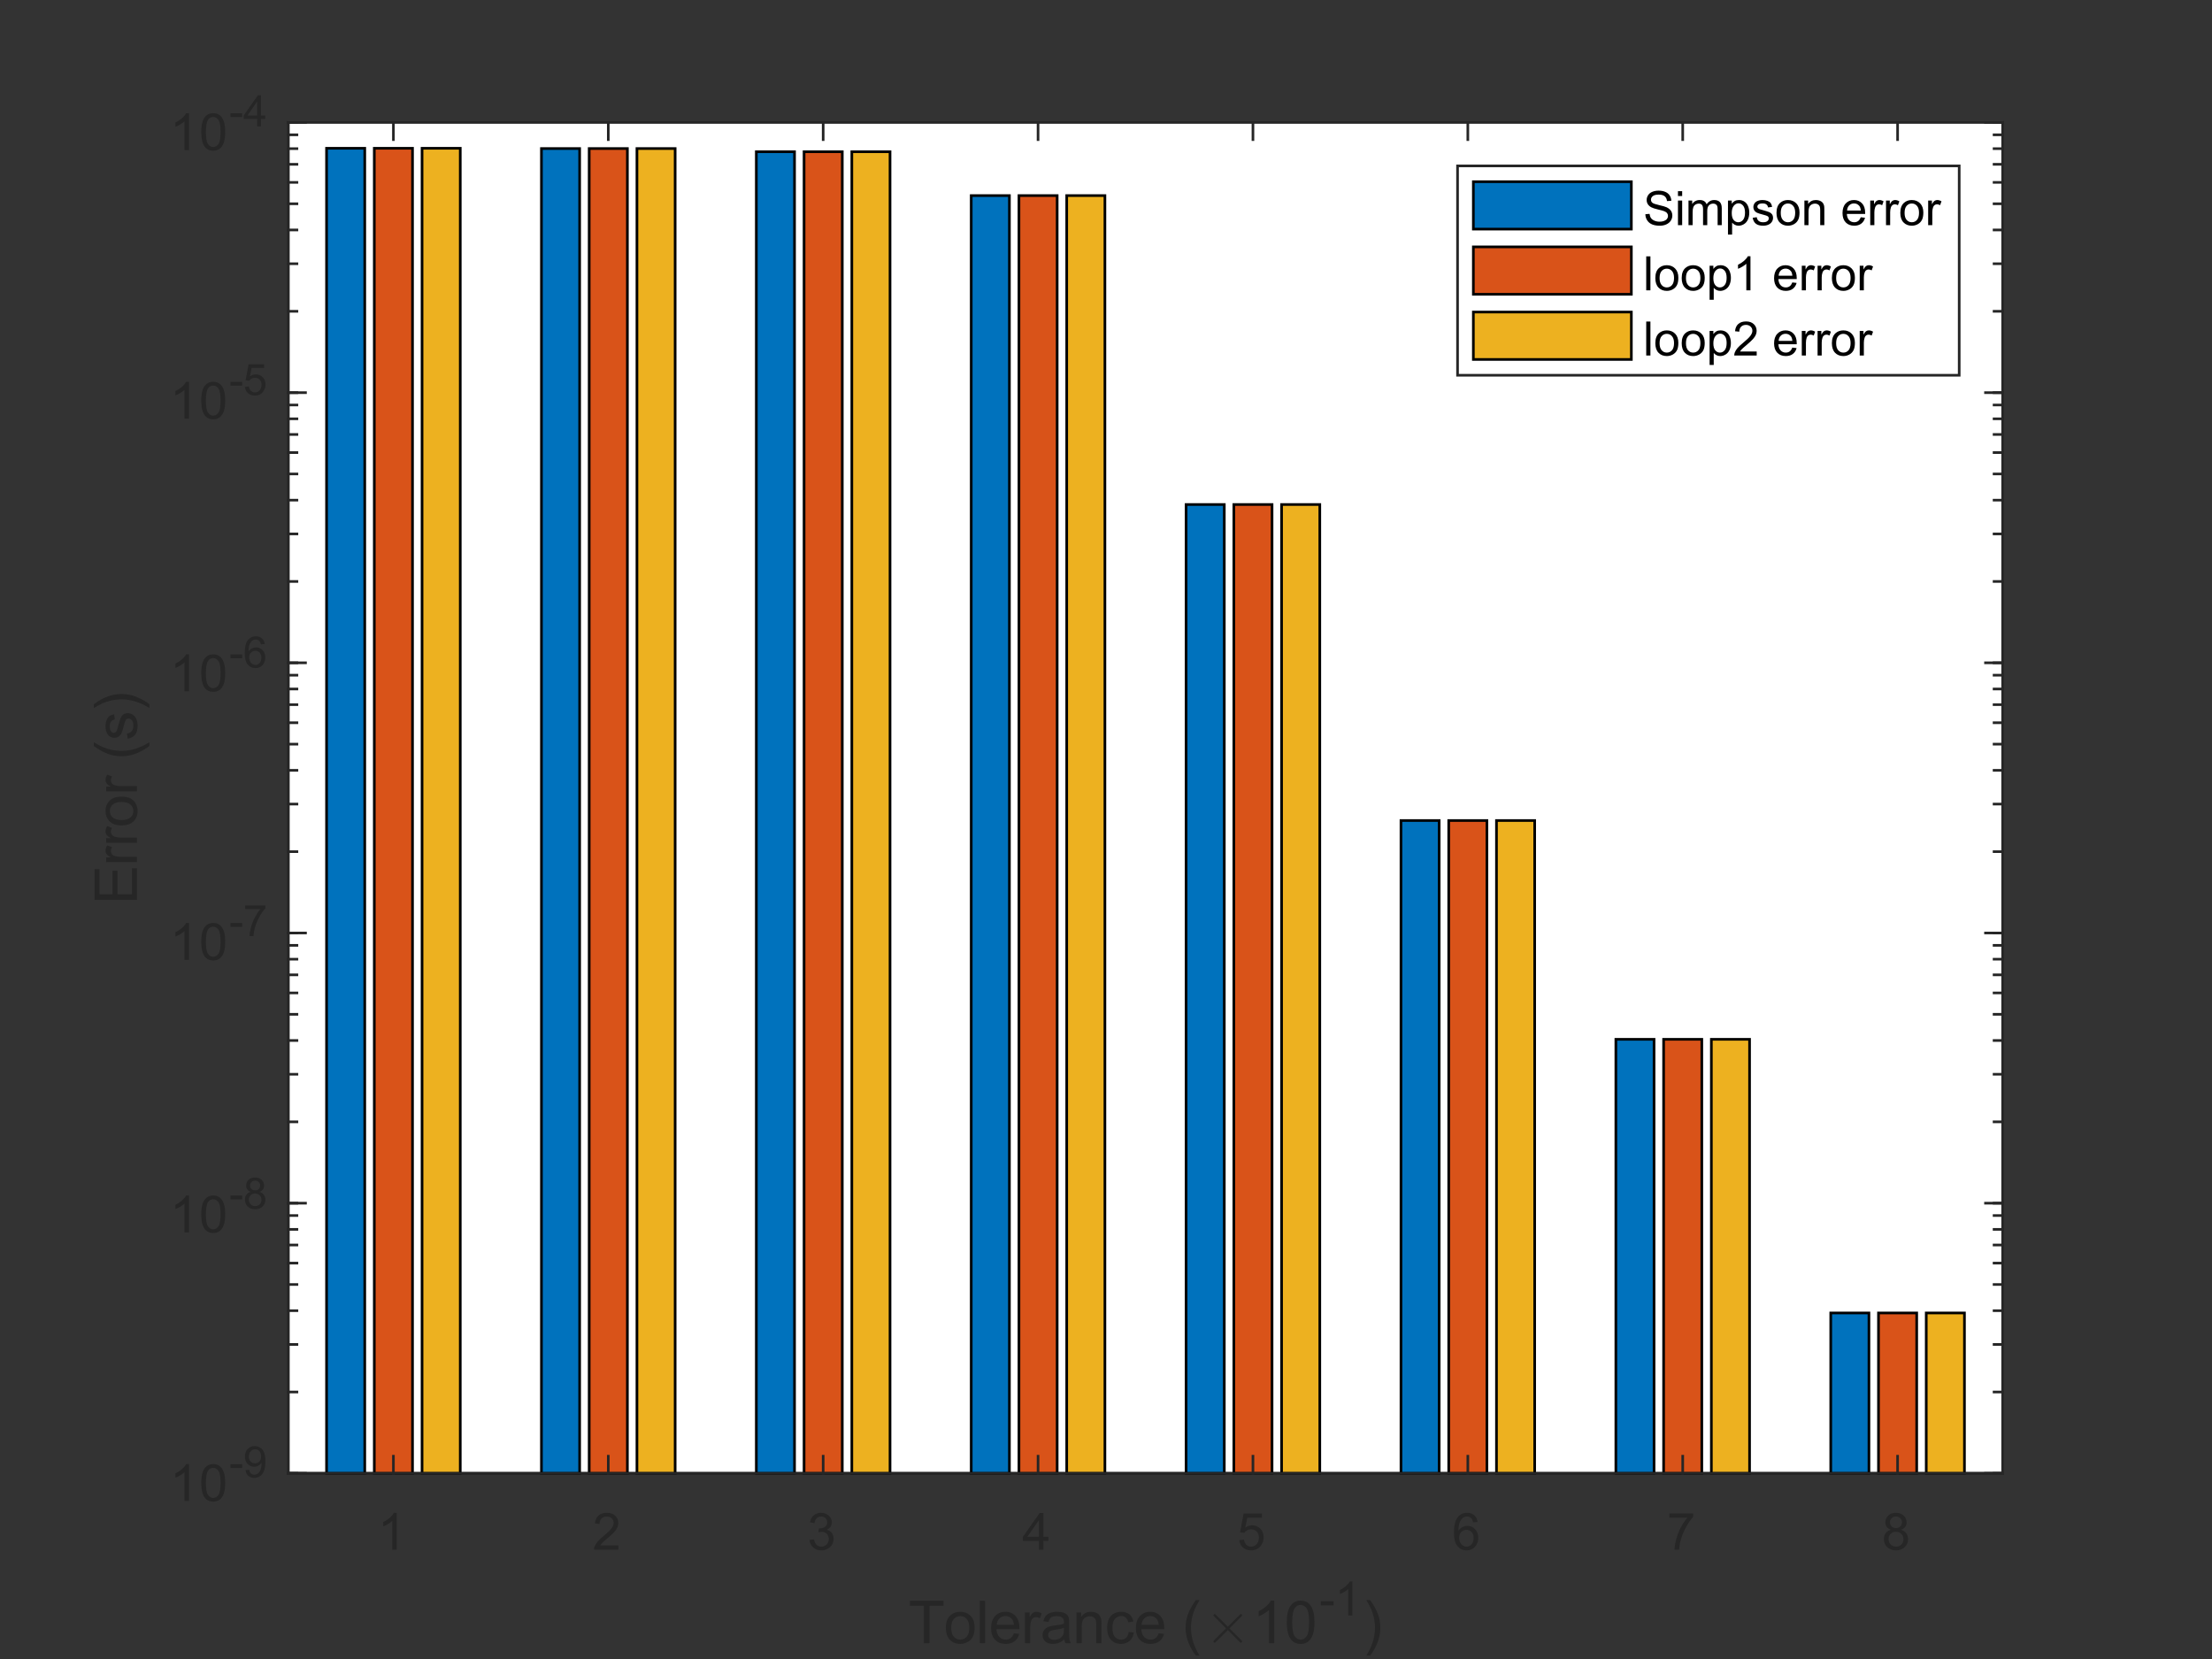 <?xml version="1.0"?>
<!DOCTYPE svg PUBLIC '-//W3C//DTD SVG 1.0//EN'
          'http://www.w3.org/TR/2001/REC-SVG-20010904/DTD/svg10.dtd'>
<svg xmlns:xlink="http://www.w3.org/1999/xlink" style="fill-opacity:1; color-rendering:auto; color-interpolation:auto; text-rendering:auto; stroke:black; stroke-linecap:square; stroke-miterlimit:10; shape-rendering:auto; stroke-opacity:1; fill:black; stroke-dasharray:none; font-weight:normal; stroke-width:1; font-family:'Dialog'; font-style:normal; stroke-linejoin:miter; font-size:12px; stroke-dashoffset:0; image-rendering:auto;" width="560" height="420" xmlns="http://www.w3.org/2000/svg"
><rect width="100%" height="100%" fill="#333333" stroke="none"/><!--Generated by the Batik Graphics2D SVG Generator--><defs id="genericDefs"
  /><g
  ><defs id="defs1"
    ><clipPath clipPathUnits="userSpaceOnUse" id="clipPath1"
      ><path d="M0 0 L560 0 L560 420 L0 420 L0 0 Z"
      /></clipPath
    ></defs
    ><g style="fill:none; stroke:white;"
    ><rect x="0" y="0" width="560" style="clip-path:url(#clipPath1); stroke:none;" height="420"
    /></g
    ><g style="fill:white; stroke:white;"
    ><rect x="73" y="31" width="434" style="clip-path:url(#clipPath1); stroke:none;" height="342"
    /></g
    ><g style="fill:none; text-rendering:optimizeSpeed; color-rendering:optimizeSpeed; image-rendering:optimizeSpeed; shape-rendering:crispEdges; stroke:white; color-interpolation:sRGB;"
    ><rect x="0" width="560" height="420" y="0" style="stroke:none;"
      /><path style="stroke:none;" d="M73 373 L507 373 L507 31 L73 31 Z"
    /></g
    ><g style="stroke-linecap:butt; fill:rgb(38,38,38); text-rendering:geometricPrecision; image-rendering:optimizeQuality; color-rendering:optimizeQuality; stroke-linejoin:round; stroke:rgb(38,38,38); color-interpolation:linearRGB; stroke-width:0.667;"
    ><line y2="373" style="fill:none;" x1="73" x2="507" y1="373"
    /></g
    ><g style="fill:rgb(0,114,189); text-rendering:optimizeSpeed; color-rendering:optimizeSpeed; image-rendering:optimizeSpeed; shape-rendering:crispEdges; stroke:rgb(0,114,189); color-interpolation:sRGB;"
    ><path style="stroke:none;" d="M92.343 373 L92.343 37.538 L82.671 37.538 L82.671 373 ZM146.744 373 L146.744 37.605 L137.072 37.605 L137.072 373 ZM201.145 373 L201.145 38.413 L191.474 38.413 L191.474 373 ZM255.546 373 L255.546 49.516 L245.875 49.516 L245.875 373 ZM309.947 373 L309.947 127.726 L300.276 127.726 L300.276 373 ZM364.348 373 L364.348 207.729 L354.677 207.729 L354.677 373 ZM418.749 373 L418.749 263.118 L409.078 263.118 L409.078 373 ZM473.15 373 L473.15 332.397 L463.479 332.397 L463.479 373 Z"
    /></g
    ><g style="text-rendering:geometricPrecision; stroke-width:0.667; color-interpolation:linearRGB; color-rendering:optimizeQuality; stroke-linecap:butt; image-rendering:optimizeQuality;"
    ><path d="M82.671 373 L82.671 37.538 L92.343 37.538 L92.343 373 Z" style="fill:none; fill-rule:evenodd;"
      /><path d="M137.072 373 L137.072 37.605 L146.744 37.605 L146.744 373 Z" style="fill:none; fill-rule:evenodd;"
      /><path d="M191.474 373 L191.474 38.413 L201.145 38.413 L201.145 373 Z" style="fill:none; fill-rule:evenodd;"
      /><path d="M245.875 373 L245.875 49.516 L255.546 49.516 L255.546 373 Z" style="fill:none; fill-rule:evenodd;"
      /><path d="M300.276 373 L300.276 127.726 L309.947 127.726 L309.947 373 Z" style="fill:none; fill-rule:evenodd;"
      /><path d="M354.677 373 L354.677 207.729 L364.348 207.729 L364.348 373 Z" style="fill:none; fill-rule:evenodd;"
      /><path d="M409.078 373 L409.078 263.118 L418.749 263.118 L418.749 373 Z" style="fill:none; fill-rule:evenodd;"
      /><path d="M463.479 373 L463.479 332.397 L473.15 332.397 L473.15 373 Z" style="fill:none; fill-rule:evenodd;"
    /></g
    ><g style="fill:rgb(217,83,25); text-rendering:optimizeSpeed; color-rendering:optimizeSpeed; image-rendering:optimizeSpeed; shape-rendering:crispEdges; stroke:rgb(217,83,25); color-interpolation:sRGB;"
    ><path style="stroke:none;" d="M104.432 373 L104.432 37.538 L94.76 37.538 L94.76 373 ZM158.833 373 L158.833 37.605 L149.162 37.605 L149.162 373 ZM213.234 373 L213.234 38.413 L203.563 38.413 L203.563 373 ZM267.635 373 L267.635 49.516 L257.964 49.516 L257.964 373 ZM322.036 373 L322.036 127.726 L312.365 127.726 L312.365 373 ZM376.437 373 L376.437 207.729 L366.766 207.729 L366.766 373 ZM430.838 373 L430.838 263.118 L421.167 263.118 L421.167 373 ZM485.24 373 L485.24 332.397 L475.568 332.397 L475.568 373 Z"
    /></g
    ><g style="text-rendering:geometricPrecision; stroke-width:0.667; color-interpolation:linearRGB; color-rendering:optimizeQuality; stroke-linecap:butt; image-rendering:optimizeQuality;"
    ><path d="M94.76 373 L94.76 37.538 L104.432 37.538 L104.432 373 Z" style="fill:none; fill-rule:evenodd;"
      /><path d="M149.162 373 L149.162 37.605 L158.833 37.605 L158.833 373 Z" style="fill:none; fill-rule:evenodd;"
      /><path d="M203.563 373 L203.563 38.413 L213.234 38.413 L213.234 373 Z" style="fill:none; fill-rule:evenodd;"
      /><path d="M257.964 373 L257.964 49.516 L267.635 49.516 L267.635 373 Z" style="fill:none; fill-rule:evenodd;"
      /><path d="M312.365 373 L312.365 127.726 L322.036 127.726 L322.036 373 Z" style="fill:none; fill-rule:evenodd;"
      /><path d="M366.766 373 L366.766 207.729 L376.437 207.729 L376.437 373 Z" style="fill:none; fill-rule:evenodd;"
      /><path d="M421.167 373 L421.167 263.118 L430.838 263.118 L430.838 373 Z" style="fill:none; fill-rule:evenodd;"
      /><path d="M475.568 373 L475.568 332.397 L485.24 332.397 L485.24 373 Z" style="fill:none; fill-rule:evenodd;"
    /></g
    ><g style="fill:rgb(237,177,32); text-rendering:optimizeSpeed; color-rendering:optimizeSpeed; image-rendering:optimizeSpeed; shape-rendering:crispEdges; stroke:rgb(237,177,32); color-interpolation:sRGB;"
    ><path style="stroke:none;" d="M116.521 373 L116.521 37.538 L106.85 37.538 L106.85 373 ZM170.922 373 L170.922 37.605 L161.251 37.605 L161.251 373 ZM225.323 373 L225.323 38.413 L215.652 38.413 L215.652 373 ZM279.724 373 L279.724 49.516 L270.053 49.516 L270.053 373 ZM334.125 373 L334.125 127.726 L324.454 127.726 L324.454 373 ZM388.526 373 L388.526 207.729 L378.855 207.729 L378.855 373 ZM442.928 373 L442.928 263.118 L433.256 263.118 L433.256 373 ZM497.329 373 L497.329 332.397 L487.657 332.397 L487.657 373 Z"
    /></g
    ><g style="text-rendering:geometricPrecision; stroke-width:0.667; color-interpolation:linearRGB; color-rendering:optimizeQuality; stroke-linecap:butt; image-rendering:optimizeQuality;"
    ><path d="M106.85 373 L106.85 37.538 L116.521 37.538 L116.521 373 Z" style="fill:none; fill-rule:evenodd;"
      /><path d="M161.251 373 L161.251 37.605 L170.922 37.605 L170.922 373 Z" style="fill:none; fill-rule:evenodd;"
      /><path d="M215.652 373 L215.652 38.413 L225.323 38.413 L225.323 373 Z" style="fill:none; fill-rule:evenodd;"
      /><path d="M270.053 373 L270.053 49.516 L279.724 49.516 L279.724 373 Z" style="fill:none; fill-rule:evenodd;"
      /><path d="M324.454 373 L324.454 127.726 L334.125 127.726 L334.125 373 Z" style="fill:none; fill-rule:evenodd;"
      /><path d="M378.855 373 L378.855 207.729 L388.526 207.729 L388.526 373 Z" style="fill:none; fill-rule:evenodd;"
      /><path d="M433.256 373 L433.256 263.118 L442.928 263.118 L442.928 373 Z" style="fill:none; fill-rule:evenodd;"
      /><path d="M487.657 373 L487.657 332.397 L497.329 332.397 L497.329 373 Z" style="fill:none; fill-rule:evenodd;"
    /></g
    ><g style="fill:rgb(38,38,38); text-rendering:geometricPrecision; image-rendering:optimizeQuality; color-rendering:optimizeQuality; stroke-linejoin:round; stroke:rgb(38,38,38); color-interpolation:linearRGB; stroke-width:0.667;"
    ><line y2="373" style="fill:none;" x1="73" x2="507" y1="373"
      /><line y2="31" style="fill:none;" x1="73" x2="507" y1="31"
      /><line y2="368.66" style="fill:none;" x1="99.596" x2="99.596" y1="373"
      /><line y2="368.66" style="fill:none;" x1="153.997" x2="153.997" y1="373"
      /><line y2="368.66" style="fill:none;" x1="208.398" x2="208.398" y1="373"
      /><line y2="368.66" style="fill:none;" x1="262.799" x2="262.799" y1="373"
      /><line y2="368.66" style="fill:none;" x1="317.201" x2="317.201" y1="373"
      /><line y2="368.66" style="fill:none;" x1="371.602" x2="371.602" y1="373"
      /><line y2="368.66" style="fill:none;" x1="426.003" x2="426.003" y1="373"
      /><line y2="368.66" style="fill:none;" x1="480.404" x2="480.404" y1="373"
      /><line y2="35.34" style="fill:none;" x1="99.596" x2="99.596" y1="31"
      /><line y2="35.34" style="fill:none;" x1="153.997" x2="153.997" y1="31"
      /><line y2="35.34" style="fill:none;" x1="208.398" x2="208.398" y1="31"
      /><line y2="35.34" style="fill:none;" x1="262.799" x2="262.799" y1="31"
      /><line y2="35.34" style="fill:none;" x1="317.201" x2="317.201" y1="31"
      /><line y2="35.34" style="fill:none;" x1="371.602" x2="371.602" y1="31"
      /><line y2="35.34" style="fill:none;" x1="426.003" x2="426.003" y1="31"
      /><line y2="35.34" style="fill:none;" x1="480.404" x2="480.404" y1="31"
    /></g
    ><g transform="translate(99.596,378.333)" style="font-size:13.333px; fill:rgb(38,38,38); text-rendering:geometricPrecision; color-rendering:optimizeQuality; image-rendering:optimizeQuality; stroke:rgb(38,38,38); color-interpolation:linearRGB;"
    ><path style="stroke:none;" d="M0.844 14 L-0.297 14 L-0.297 6.719 Q-0.719 7.109 -1.383 7.508 Q-2.047 7.906 -2.578 8.094 L-2.578 6.984 Q-1.625 6.547 -0.906 5.906 Q-0.188 5.266 0.109 4.656 L0.844 4.656 L0.844 14 Z"
    /></g
    ><g transform="translate(153.997,378.333)" style="font-size:13.333px; fill:rgb(38,38,38); text-rendering:geometricPrecision; color-rendering:optimizeQuality; image-rendering:optimizeQuality; stroke:rgb(38,38,38); color-interpolation:linearRGB;"
    ><path style="stroke:none;" d="M2.547 12.906 L2.547 14 L-3.609 14 Q-3.625 13.594 -3.469 13.203 Q-3.234 12.578 -2.719 11.969 Q-2.203 11.359 -1.219 10.562 Q0.297 9.312 0.828 8.586 Q1.359 7.859 1.359 7.219 Q1.359 6.531 0.875 6.07 Q0.391 5.609 -0.391 5.609 Q-1.219 5.609 -1.711 6.102 Q-2.203 6.594 -2.219 7.469 L-3.391 7.344 Q-3.266 6.031 -2.484 5.344 Q-1.703 4.656 -0.375 4.656 Q0.969 4.656 1.75 5.398 Q2.531 6.141 2.531 7.234 Q2.531 7.797 2.305 8.336 Q2.078 8.875 1.547 9.477 Q1.016 10.078 -0.219 11.109 Q-1.25 11.969 -1.539 12.281 Q-1.828 12.594 -2.016 12.906 L2.547 12.906 Z"
    /></g
    ><g transform="translate(208.398,378.333)" style="font-size:13.333px; fill:rgb(38,38,38); text-rendering:geometricPrecision; color-rendering:optimizeQuality; image-rendering:optimizeQuality; stroke:rgb(38,38,38); color-interpolation:linearRGB;"
    ><path style="stroke:none;" d="M-3.453 11.547 L-2.312 11.391 Q-2.109 12.359 -1.641 12.789 Q-1.172 13.219 -0.484 13.219 Q0.312 13.219 0.867 12.664 Q1.422 12.109 1.422 11.281 Q1.422 10.484 0.914 9.977 Q0.406 9.469 -0.391 9.469 Q-0.719 9.469 -1.203 9.594 L-1.078 8.594 Q-0.953 8.609 -0.891 8.609 Q-0.156 8.609 0.43 8.227 Q1.016 7.844 1.016 7.047 Q1.016 6.422 0.586 6.008 Q0.156 5.594 -0.516 5.594 Q-1.188 5.594 -1.625 6.016 Q-2.062 6.438 -2.203 7.266 L-3.344 7.062 Q-3.125 5.922 -2.383 5.289 Q-1.641 4.656 -0.547 4.656 Q0.219 4.656 0.859 4.984 Q1.5 5.312 1.844 5.875 Q2.188 6.438 2.188 7.078 Q2.188 7.672 1.859 8.172 Q1.531 8.672 0.906 8.953 Q1.719 9.156 2.18 9.75 Q2.641 10.344 2.641 11.25 Q2.641 12.469 1.75 13.32 Q0.859 14.172 -0.5 14.172 Q-1.719 14.172 -2.531 13.438 Q-3.344 12.703 -3.453 11.547 Z"
    /></g
    ><g transform="translate(262.799,378.333)" style="font-size:13.333px; fill:rgb(38,38,38); text-rendering:geometricPrecision; color-rendering:optimizeQuality; image-rendering:optimizeQuality; stroke:rgb(38,38,38); color-interpolation:linearRGB;"
    ><path style="stroke:none;" d="M0.203 14 L0.203 11.766 L-3.828 11.766 L-3.828 10.719 L0.406 4.688 L1.344 4.688 L1.344 10.719 L2.609 10.719 L2.609 11.766 L1.344 11.766 L1.344 14 L0.203 14 ZM0.203 10.719 L0.203 6.531 L-2.719 10.719 L0.203 10.719 Z"
    /></g
    ><g transform="translate(317.201,378.333)" style="font-size:13.333px; fill:rgb(38,38,38); text-rendering:geometricPrecision; color-rendering:optimizeQuality; image-rendering:optimizeQuality; stroke:rgb(38,38,38); color-interpolation:linearRGB;"
    ><path style="stroke:none;" d="M-3.453 11.562 L-2.266 11.453 Q-2.125 12.344 -1.641 12.781 Q-1.156 13.219 -0.469 13.219 Q0.359 13.219 0.93 12.594 Q1.5 11.969 1.5 10.953 Q1.5 9.969 0.953 9.406 Q0.406 8.844 -0.484 8.844 Q-1.047 8.844 -1.492 9.094 Q-1.938 9.344 -2.188 9.734 L-3.25 9.594 L-2.359 4.828 L2.266 4.828 L2.266 5.906 L-1.438 5.906 L-1.938 8.406 Q-1.109 7.828 -0.188 7.828 Q1.031 7.828 1.867 8.672 Q2.703 9.516 2.703 10.844 Q2.703 12.109 1.969 13.031 Q1.078 14.156 -0.469 14.156 Q-1.734 14.156 -2.539 13.445 Q-3.344 12.734 -3.453 11.562 Z"
    /></g
    ><g transform="translate(371.602,378.333)" style="font-size:13.333px; fill:rgb(38,38,38); text-rendering:geometricPrecision; color-rendering:optimizeQuality; image-rendering:optimizeQuality; stroke:rgb(38,38,38); color-interpolation:linearRGB;"
    ><path style="stroke:none;" d="M2.469 6.969 L1.328 7.062 Q1.188 6.391 0.906 6.078 Q0.438 5.594 -0.234 5.594 Q-0.781 5.594 -1.203 5.906 Q-1.734 6.297 -2.047 7.047 Q-2.359 7.797 -2.375 9.203 Q-1.969 8.578 -1.367 8.273 Q-0.766 7.969 -0.109 7.969 Q1.031 7.969 1.836 8.805 Q2.641 9.641 2.641 10.984 Q2.641 11.859 2.258 12.609 Q1.875 13.359 1.219 13.758 Q0.562 14.156 -0.281 14.156 Q-1.703 14.156 -2.609 13.109 Q-3.516 12.062 -3.516 9.641 Q-3.516 6.953 -2.516 5.719 Q-1.641 4.656 -0.172 4.656 Q0.922 4.656 1.625 5.273 Q2.328 5.891 2.469 6.969 ZM-2.203 10.984 Q-2.203 11.578 -1.953 12.117 Q-1.703 12.656 -1.25 12.938 Q-0.797 13.219 -0.297 13.219 Q0.422 13.219 0.945 12.633 Q1.469 12.047 1.469 11.047 Q1.469 10.078 0.953 9.523 Q0.438 8.969 -0.344 8.969 Q-1.125 8.969 -1.664 9.523 Q-2.203 10.078 -2.203 10.984 Z"
    /></g
    ><g transform="translate(426.003,378.333)" style="font-size:13.333px; fill:rgb(38,38,38); text-rendering:geometricPrecision; color-rendering:optimizeQuality; image-rendering:optimizeQuality; stroke:rgb(38,38,38); color-interpolation:linearRGB;"
    ><path style="stroke:none;" d="M-3.391 5.906 L-3.391 4.812 L2.641 4.812 L2.641 5.703 Q1.75 6.656 0.875 8.219 Q0 9.781 -0.469 11.438 Q-0.812 12.609 -0.906 14 L-2.078 14 Q-2.062 12.906 -1.648 11.352 Q-1.234 9.797 -0.469 8.352 Q0.297 6.906 1.172 5.906 L-3.391 5.906 Z"
    /></g
    ><g transform="translate(480.404,378.333)" style="font-size:13.333px; fill:rgb(38,38,38); text-rendering:geometricPrecision; color-rendering:optimizeQuality; image-rendering:optimizeQuality; stroke:rgb(38,38,38); color-interpolation:linearRGB;"
    ><path style="stroke:none;" d="M-1.703 8.953 Q-2.406 8.688 -2.75 8.211 Q-3.094 7.734 -3.094 7.062 Q-3.094 6.047 -2.367 5.352 Q-1.641 4.656 -0.422 4.656 Q0.797 4.656 1.539 5.367 Q2.281 6.078 2.281 7.094 Q2.281 7.734 1.938 8.211 Q1.594 8.688 0.906 8.953 Q1.766 9.234 2.211 9.859 Q2.656 10.484 2.656 11.344 Q2.656 12.531 1.812 13.344 Q0.969 14.156 -0.406 14.156 Q-1.781 14.156 -2.625 13.344 Q-3.469 12.531 -3.469 11.312 Q-3.469 10.406 -3.008 9.789 Q-2.547 9.172 -1.703 8.953 ZM-1.938 7.016 Q-1.938 7.672 -1.508 8.094 Q-1.078 8.516 -0.406 8.516 Q0.266 8.516 0.688 8.102 Q1.109 7.688 1.109 7.078 Q1.109 6.453 0.672 6.023 Q0.234 5.594 -0.406 5.594 Q-1.062 5.594 -1.5 6.016 Q-1.938 6.438 -1.938 7.016 ZM-2.297 11.312 Q-2.297 11.797 -2.062 12.258 Q-1.828 12.719 -1.375 12.969 Q-0.922 13.219 -0.391 13.219 Q0.422 13.219 0.953 12.695 Q1.484 12.172 1.484 11.359 Q1.484 10.531 0.938 9.992 Q0.391 9.453 -0.438 9.453 Q-1.234 9.453 -1.766 9.984 Q-2.297 10.516 -2.297 11.312 Z"
    /></g
    ><g transform="translate(230,416)" style="font-size:14.667px; fill:rgb(38,38,38); text-rendering:geometricPrecision; color-rendering:optimizeQuality; image-rendering:optimizeQuality; stroke:rgb(38,38,38); color-interpolation:linearRGB;"
    ><path style="stroke:none;" d="M3.891 0 L3.891 -9.469 L0.359 -9.469 L0.359 -10.734 L8.859 -10.734 L8.859 -9.469 L5.312 -9.469 L5.312 0 L3.891 0 ZM9.453 -3.891 Q9.453 -6.047 10.656 -7.094 Q11.656 -7.953 13.093 -7.953 Q14.703 -7.953 15.718 -6.906 Q16.734 -5.859 16.734 -4 Q16.734 -2.5 16.289 -1.641 Q15.843 -0.781 14.976 -0.305 Q14.109 0.172 13.093 0.172 Q11.468 0.172 10.46 -0.875 Q9.453 -1.922 9.453 -3.891 ZM10.812 -3.891 Q10.812 -2.391 11.46 -1.648 Q12.109 -0.906 13.093 -0.906 Q14.078 -0.906 14.734 -1.656 Q15.39 -2.406 15.39 -3.938 Q15.39 -5.375 14.734 -6.117 Q14.078 -6.859 13.093 -6.859 Q12.109 -6.859 11.46 -6.125 Q10.812 -5.391 10.812 -3.891 ZM18.057 0 L18.057 -10.734 L19.385 -10.734 L19.385 0 L18.057 0 ZM26.672 -2.5 L28.032 -2.344 Q27.719 -1.141 26.844 -0.484 Q25.969 0.172 24.61 0.172 Q22.907 0.172 21.907 -0.875 Q20.907 -1.922 20.907 -3.828 Q20.907 -5.781 21.922 -6.867 Q22.938 -7.953 24.547 -7.953 Q26.11 -7.953 27.094 -6.891 Q28.079 -5.828 28.079 -3.906 Q28.079 -3.781 28.079 -3.547 L22.266 -3.547 Q22.344 -2.266 22.993 -1.586 Q23.641 -0.906 24.625 -0.906 Q25.344 -0.906 25.86 -1.289 Q26.375 -1.672 26.672 -2.5 ZM22.344 -4.641 L26.688 -4.641 Q26.594 -5.625 26.188 -6.109 Q25.563 -6.875 24.563 -6.875 Q23.641 -6.875 23.024 -6.266 Q22.407 -5.656 22.344 -4.641 ZM29.48 0 L29.48 -7.781 L30.667 -7.781 L30.667 -6.594 Q31.12 -7.422 31.511 -7.688 Q31.902 -7.953 32.355 -7.953 Q33.027 -7.953 33.714 -7.531 L33.261 -6.312 Q32.777 -6.594 32.292 -6.594 Q31.855 -6.594 31.511 -6.336 Q31.167 -6.078 31.027 -5.609 Q30.808 -4.906 30.808 -4.078 L30.808 0 L29.48 0 ZM39.454 -0.953 Q38.72 -0.344 38.048 -0.086 Q37.376 0.172 36.595 0.172 Q35.313 0.172 34.626 -0.453 Q33.938 -1.078 33.938 -2.047 Q33.938 -2.625 34.196 -3.094 Q34.454 -3.562 34.876 -3.852 Q35.298 -4.141 35.829 -4.281 Q36.204 -4.391 37.001 -4.484 Q38.595 -4.672 39.345 -4.938 Q39.36 -5.203 39.36 -5.281 Q39.36 -6.094 38.985 -6.422 Q38.47 -6.859 37.485 -6.859 Q36.548 -6.859 36.103 -6.539 Q35.657 -6.219 35.454 -5.391 L34.157 -5.562 Q34.329 -6.391 34.735 -6.898 Q35.142 -7.406 35.907 -7.68 Q36.673 -7.953 37.673 -7.953 Q38.673 -7.953 39.29 -7.719 Q39.907 -7.484 40.204 -7.133 Q40.501 -6.781 40.61 -6.234 Q40.673 -5.891 40.673 -5.016 L40.673 -3.266 Q40.673 -1.422 40.759 -0.938 Q40.845 -0.453 41.095 0 L39.72 0 Q39.517 -0.406 39.454 -0.953 ZM39.345 -3.906 Q38.626 -3.609 37.188 -3.406 Q36.376 -3.281 36.04 -3.141 Q35.704 -3 35.524 -2.719 Q35.345 -2.438 35.345 -2.094 Q35.345 -1.562 35.743 -1.211 Q36.142 -0.859 36.907 -0.859 Q37.673 -0.859 38.267 -1.195 Q38.86 -1.531 39.142 -2.109 Q39.345 -2.547 39.345 -3.422 L39.345 -3.906 ZM42.527 0 L42.527 -7.781 L43.715 -7.781 L43.715 -6.672 Q44.574 -7.953 46.199 -7.953 Q46.902 -7.953 47.488 -7.703 Q48.074 -7.453 48.371 -7.039 Q48.668 -6.625 48.777 -6.062 Q48.855 -5.703 48.855 -4.781 L48.855 0 L47.527 0 L47.527 -4.734 Q47.527 -5.531 47.379 -5.93 Q47.23 -6.328 46.84 -6.57 Q46.449 -6.812 45.918 -6.812 Q45.074 -6.812 44.465 -6.281 Q43.855 -5.75 43.855 -4.25 L43.855 0 L42.527 0 ZM55.756 -2.844 L57.053 -2.688 Q56.85 -1.344 55.967 -0.586 Q55.084 0.172 53.819 0.172 Q52.225 0.172 51.256 -0.867 Q50.288 -1.906 50.288 -3.859 Q50.288 -5.125 50.702 -6.07 Q51.116 -7.016 51.967 -7.484 Q52.819 -7.953 53.819 -7.953 Q55.084 -7.953 55.897 -7.312 Q56.709 -6.672 56.928 -5.5 L55.647 -5.297 Q55.459 -6.078 54.998 -6.477 Q54.538 -6.875 53.881 -6.875 Q52.881 -6.875 52.256 -6.156 Q51.631 -5.438 51.631 -3.891 Q51.631 -2.328 52.233 -1.617 Q52.834 -0.906 53.803 -0.906 Q54.584 -0.906 55.1 -1.383 Q55.616 -1.859 55.756 -2.844 ZM63.334 -2.5 L64.694 -2.344 Q64.381 -1.141 63.506 -0.484 Q62.631 0.172 61.272 0.172 Q59.569 0.172 58.569 -0.875 Q57.569 -1.922 57.569 -3.828 Q57.569 -5.781 58.584 -6.867 Q59.6 -7.953 61.209 -7.953 Q62.772 -7.953 63.756 -6.891 Q64.741 -5.828 64.741 -3.906 Q64.741 -3.781 64.741 -3.547 L58.928 -3.547 Q59.006 -2.266 59.655 -1.586 Q60.303 -0.906 61.288 -0.906 Q62.006 -0.906 62.522 -1.289 Q63.038 -1.672 63.334 -2.5 ZM59.006 -4.641 L63.35 -4.641 Q63.256 -5.625 62.85 -6.109 Q62.225 -6.875 61.225 -6.875 Q60.303 -6.875 59.686 -6.266 Q59.069 -5.656 59.006 -4.641 ZM72.761 3.156 Q71.667 1.781 70.909 -0.062 Q70.151 -1.906 70.151 -3.891 Q70.151 -5.625 70.714 -7.234 Q71.37 -9.078 72.761 -10.922 L73.698 -10.922 Q72.808 -9.391 72.526 -8.75 Q72.073 -7.734 71.823 -6.641 Q71.511 -5.266 71.511 -3.875 Q71.511 -0.359 73.698 3.156 L72.761 3.156 Z"
    /></g
    ><g transform="translate(305,416)" style="font-size:14.667px; fill:rgb(38,38,38); text-rendering:geometricPrecision; image-rendering:optimizeQuality; color-rendering:optimizeQuality; font-family:'mwb_cmsy10'; stroke:rgb(38,38,38); color-interpolation:linearRGB;"
    ><path style="stroke:none;" d="M2.203 -0.438 Q2.203 -0.547 2.281 -0.641 L5.391 -3.75 L2.281 -6.875 Q2.203 -6.938 2.203 -7.062 Q2.203 -7.172 2.289 -7.273 Q2.375 -7.375 2.5 -7.375 Q2.609 -7.375 2.734 -7.266 L5.844 -4.172 L8.922 -7.266 Q9.047 -7.375 9.141 -7.375 Q9.266 -7.375 9.359 -7.281 Q9.453 -7.188 9.453 -7.062 Q9.453 -6.938 9.375 -6.875 L6.25 -3.75 L9.375 -0.641 Q9.453 -0.547 9.453 -0.438 Q9.453 -0.312 9.359 -0.219 Q9.266 -0.125 9.141 -0.125 Q9.031 -0.125 8.922 -0.234 L5.844 -3.328 L2.734 -0.234 Q2.625 -0.125 2.5 -0.125 Q2.375 -0.125 2.289 -0.227 Q2.203 -0.328 2.203 -0.438 Z"
    /></g
    ><g transform="translate(317,416)" style="font-size:14.667px; fill:rgb(38,38,38); text-rendering:geometricPrecision; color-rendering:optimizeQuality; image-rendering:optimizeQuality; stroke:rgb(38,38,38); color-interpolation:linearRGB;"
    ><path style="stroke:none;" d="M5.594 0 L4.266 0 L4.266 -8.406 Q3.797 -7.953 3.023 -7.492 Q2.25 -7.031 1.641 -6.812 L1.641 -8.094 Q2.734 -8.609 3.562 -9.344 Q4.391 -10.078 4.734 -10.781 L5.594 -10.781 L5.594 0 ZM8.776 -5.297 Q8.776 -7.203 9.167 -8.359 Q9.557 -9.516 10.331 -10.148 Q11.104 -10.781 12.276 -10.781 Q13.136 -10.781 13.792 -10.43 Q14.448 -10.078 14.87 -9.43 Q15.292 -8.781 15.534 -7.836 Q15.776 -6.891 15.776 -5.297 Q15.776 -3.406 15.386 -2.242 Q14.995 -1.078 14.221 -0.445 Q13.448 0.188 12.276 0.188 Q10.729 0.188 9.839 -0.938 Q8.776 -2.266 8.776 -5.297 ZM10.136 -5.297 Q10.136 -2.656 10.753 -1.781 Q11.37 -0.906 12.276 -0.906 Q13.182 -0.906 13.8 -1.781 Q14.417 -2.656 14.417 -5.297 Q14.417 -7.953 13.8 -8.82 Q13.182 -9.688 12.261 -9.688 Q11.354 -9.688 10.807 -8.922 Q10.136 -7.938 10.136 -5.297 Z"
    /></g
    ><g transform="translate(334,409)" style="font-size:11.733px; fill:rgb(38,38,38); text-rendering:geometricPrecision; color-rendering:optimizeQuality; image-rendering:optimizeQuality; stroke:rgb(38,38,38); color-interpolation:linearRGB;"
    ><path style="stroke:none;" d="M0.375 -2.578 L0.375 -3.641 L3.625 -3.641 L3.625 -2.578 L0.375 -2.578 ZM8.371 0 L7.324 0 L7.324 -6.719 Q6.934 -6.359 6.316 -5.992 Q5.699 -5.625 5.215 -5.453 L5.215 -6.469 Q6.09 -6.891 6.754 -7.477 Q7.418 -8.062 7.699 -8.625 L8.371 -8.625 L8.371 0 Z"
    /></g
    ><g transform="translate(345,416)" style="font-size:14.667px; fill:rgb(38,38,38); text-rendering:geometricPrecision; color-rendering:optimizeQuality; image-rendering:optimizeQuality; stroke:rgb(38,38,38); color-interpolation:linearRGB;"
    ><path style="stroke:none;" d="M1.859 3.156 L0.906 3.156 Q3.094 -0.359 3.094 -3.875 Q3.094 -5.266 2.781 -6.609 Q2.531 -7.719 2.094 -8.719 Q1.797 -9.375 0.906 -10.922 L1.859 -10.922 Q3.234 -9.078 3.891 -7.234 Q4.453 -5.625 4.453 -3.891 Q4.453 -1.906 3.695 -0.062 Q2.938 1.781 1.859 3.156 Z"
    /></g
    ><g style="fill:rgb(38,38,38); text-rendering:geometricPrecision; image-rendering:optimizeQuality; color-rendering:optimizeQuality; stroke-linejoin:round; stroke:rgb(38,38,38); color-interpolation:linearRGB; stroke-width:0.667;"
    ><line y2="31" style="fill:none;" x1="73" x2="73" y1="373"
      /><line y2="31" style="fill:none;" x1="507" x2="507" y1="373"
      /><line y2="373" style="fill:none;" x1="73" x2="77.34" y1="373"
      /><line y2="304.6" style="fill:none;" x1="73" x2="77.34" y1="304.6"
      /><line y2="236.2" style="fill:none;" x1="73" x2="77.34" y1="236.2"
      /><line y2="167.8" style="fill:none;" x1="73" x2="77.34" y1="167.8"
      /><line y2="99.4" style="fill:none;" x1="73" x2="77.34" y1="99.4"
      /><line y2="31" style="fill:none;" x1="73" x2="77.34" y1="31"
      /><line y2="373" style="fill:none;" x1="507" x2="502.66" y1="373"
      /><line y2="304.6" style="fill:none;" x1="507" x2="502.66" y1="304.6"
      /><line y2="236.2" style="fill:none;" x1="507" x2="502.66" y1="236.2"
      /><line y2="167.8" style="fill:none;" x1="507" x2="502.66" y1="167.8"
      /><line y2="99.4" style="fill:none;" x1="507" x2="502.66" y1="99.4"
      /><line y2="31" style="fill:none;" x1="507" x2="502.66" y1="31"
      /><line y2="373" style="fill:none;" x1="73" x2="75.17" y1="373"
      /><line y2="352.409" style="fill:none;" x1="73" x2="75.17" y1="352.409"
      /><line y2="340.365" style="fill:none;" x1="73" x2="75.17" y1="340.365"
      /><line y2="331.819" style="fill:none;" x1="73" x2="75.17" y1="331.819"
      /><line y2="325.19" style="fill:none;" x1="73" x2="75.17" y1="325.19"
      /><line y2="319.774" style="fill:none;" x1="73" x2="75.17" y1="319.774"
      /><line y2="315.195" style="fill:none;" x1="73" x2="75.17" y1="315.195"
      /><line y2="311.229" style="fill:none;" x1="73" x2="75.17" y1="311.229"
      /><line y2="307.73" style="fill:none;" x1="73" x2="75.17" y1="307.73"
      /><line y2="304.6" style="fill:none;" x1="73" x2="75.17" y1="304.6"
      /><line y2="284.01" style="fill:none;" x1="73" x2="75.17" y1="284.01"
      /><line y2="271.965" style="fill:none;" x1="73" x2="75.17" y1="271.965"
      /><line y2="263.419" style="fill:none;" x1="73" x2="75.17" y1="263.419"
      /><line y2="256.79" style="fill:none;" x1="73" x2="75.17" y1="256.79"
      /><line y2="251.375" style="fill:none;" x1="73" x2="75.17" y1="251.375"
      /><line y2="246.795" style="fill:none;" x1="73" x2="75.17" y1="246.795"
      /><line y2="242.829" style="fill:none;" x1="73" x2="75.17" y1="242.829"
      /><line y2="239.33" style="fill:none;" x1="73" x2="75.17" y1="239.33"
      /><line y2="236.2" style="fill:none;" x1="73" x2="75.17" y1="236.2"
      /><line y2="215.609" style="fill:none;" x1="73" x2="75.17" y1="215.609"
      /><line y2="203.565" style="fill:none;" x1="73" x2="75.17" y1="203.565"
      /><line y2="195.019" style="fill:none;" x1="73" x2="75.17" y1="195.019"
      /><line y2="188.39" style="fill:none;" x1="73" x2="75.17" y1="188.39"
      /><line y2="182.974" style="fill:none;" x1="73" x2="75.17" y1="182.974"
      /><line y2="178.395" style="fill:none;" x1="73" x2="75.17" y1="178.395"
      /><line y2="174.429" style="fill:none;" x1="73" x2="75.17" y1="174.429"
      /><line y2="170.93" style="fill:none;" x1="73" x2="75.17" y1="170.93"
      /><line y2="167.8" style="fill:none;" x1="73" x2="75.17" y1="167.8"
      /><line y2="147.209" style="fill:none;" x1="73" x2="75.17" y1="147.209"
      /><line y2="135.165" style="fill:none;" x1="73" x2="75.17" y1="135.165"
      /><line y2="126.619" style="fill:none;" x1="73" x2="75.17" y1="126.619"
      /><line y2="119.99" style="fill:none;" x1="73" x2="75.17" y1="119.99"
      /><line y2="114.575" style="fill:none;" x1="73" x2="75.17" y1="114.575"
      /><line y2="109.995" style="fill:none;" x1="73" x2="75.17" y1="109.995"
      /><line y2="106.029" style="fill:none;" x1="73" x2="75.17" y1="106.029"
      /><line y2="102.53" style="fill:none;" x1="73" x2="75.17" y1="102.53"
      /><line y2="99.4" style="fill:none;" x1="73" x2="75.17" y1="99.4"
      /><line y2="78.809" style="fill:none;" x1="73" x2="75.17" y1="78.809"
      /><line y2="66.765" style="fill:none;" x1="73" x2="75.17" y1="66.765"
      /><line y2="58.219" style="fill:none;" x1="73" x2="75.17" y1="58.219"
      /><line y2="51.59" style="fill:none;" x1="73" x2="75.17" y1="51.59"
      /><line y2="46.175" style="fill:none;" x1="73" x2="75.17" y1="46.175"
      /><line y2="41.595" style="fill:none;" x1="73" x2="75.17" y1="41.595"
      /><line y2="37.629" style="fill:none;" x1="73" x2="75.17" y1="37.629"
      /><line y2="34.13" style="fill:none;" x1="73" x2="75.17" y1="34.13"
      /><line y2="31" style="fill:none;" x1="73" x2="75.17" y1="31"
      /><line y2="373" style="fill:none;" x1="507" x2="504.83" y1="373"
      /><line y2="352.409" style="fill:none;" x1="507" x2="504.83" y1="352.409"
      /><line y2="340.365" style="fill:none;" x1="507" x2="504.83" y1="340.365"
      /><line y2="331.819" style="fill:none;" x1="507" x2="504.83" y1="331.819"
      /><line y2="325.19" style="fill:none;" x1="507" x2="504.83" y1="325.19"
      /><line y2="319.774" style="fill:none;" x1="507" x2="504.83" y1="319.774"
      /><line y2="315.195" style="fill:none;" x1="507" x2="504.83" y1="315.195"
      /><line y2="311.229" style="fill:none;" x1="507" x2="504.83" y1="311.229"
      /><line y2="307.73" style="fill:none;" x1="507" x2="504.83" y1="307.73"
      /><line y2="304.6" style="fill:none;" x1="507" x2="504.83" y1="304.6"
      /><line y2="284.01" style="fill:none;" x1="507" x2="504.83" y1="284.01"
      /><line y2="271.965" style="fill:none;" x1="507" x2="504.83" y1="271.965"
      /><line y2="263.419" style="fill:none;" x1="507" x2="504.83" y1="263.419"
      /><line y2="256.79" style="fill:none;" x1="507" x2="504.83" y1="256.79"
      /><line y2="251.375" style="fill:none;" x1="507" x2="504.83" y1="251.375"
      /><line y2="246.795" style="fill:none;" x1="507" x2="504.83" y1="246.795"
      /><line y2="242.829" style="fill:none;" x1="507" x2="504.83" y1="242.829"
      /><line y2="239.33" style="fill:none;" x1="507" x2="504.83" y1="239.33"
      /><line y2="236.2" style="fill:none;" x1="507" x2="504.83" y1="236.2"
      /><line y2="215.609" style="fill:none;" x1="507" x2="504.83" y1="215.609"
      /><line y2="203.565" style="fill:none;" x1="507" x2="504.83" y1="203.565"
      /><line y2="195.019" style="fill:none;" x1="507" x2="504.83" y1="195.019"
      /><line y2="188.39" style="fill:none;" x1="507" x2="504.83" y1="188.39"
      /><line y2="182.974" style="fill:none;" x1="507" x2="504.83" y1="182.974"
      /><line y2="178.395" style="fill:none;" x1="507" x2="504.83" y1="178.395"
      /><line y2="174.429" style="fill:none;" x1="507" x2="504.83" y1="174.429"
      /><line y2="170.93" style="fill:none;" x1="507" x2="504.83" y1="170.93"
      /><line y2="167.8" style="fill:none;" x1="507" x2="504.83" y1="167.8"
      /><line y2="147.209" style="fill:none;" x1="507" x2="504.83" y1="147.209"
      /><line y2="135.165" style="fill:none;" x1="507" x2="504.83" y1="135.165"
      /><line y2="126.619" style="fill:none;" x1="507" x2="504.83" y1="126.619"
      /><line y2="119.99" style="fill:none;" x1="507" x2="504.83" y1="119.99"
      /><line y2="114.575" style="fill:none;" x1="507" x2="504.83" y1="114.575"
      /><line y2="109.995" style="fill:none;" x1="507" x2="504.83" y1="109.995"
      /><line y2="106.029" style="fill:none;" x1="507" x2="504.83" y1="106.029"
      /><line y2="102.53" style="fill:none;" x1="507" x2="504.83" y1="102.53"
      /><line y2="99.4" style="fill:none;" x1="507" x2="504.83" y1="99.4"
      /><line y2="78.809" style="fill:none;" x1="507" x2="504.83" y1="78.809"
      /><line y2="66.765" style="fill:none;" x1="507" x2="504.83" y1="66.765"
      /><line y2="58.219" style="fill:none;" x1="507" x2="504.83" y1="58.219"
      /><line y2="51.59" style="fill:none;" x1="507" x2="504.83" y1="51.59"
      /><line y2="46.175" style="fill:none;" x1="507" x2="504.83" y1="46.175"
      /><line y2="41.595" style="fill:none;" x1="507" x2="504.83" y1="41.595"
      /><line y2="37.629" style="fill:none;" x1="507" x2="504.83" y1="37.629"
      /><line y2="34.13" style="fill:none;" x1="507" x2="504.83" y1="34.13"
      /><line y2="31" style="fill:none;" x1="507" x2="504.83" y1="31"
    /></g
    ><g transform="translate(43,380)" style="font-size:13.333px; fill:rgb(38,38,38); text-rendering:geometricPrecision; color-rendering:optimizeQuality; image-rendering:optimizeQuality; stroke:rgb(38,38,38); color-interpolation:linearRGB;"
    ><path style="stroke:none;" d="M4.844 0 L3.703 0 L3.703 -7.281 Q3.281 -6.891 2.617 -6.492 Q1.953 -6.094 1.422 -5.906 L1.422 -7.016 Q2.375 -7.453 3.094 -8.094 Q3.812 -8.734 4.109 -9.344 L4.844 -9.344 L4.844 0 ZM7.951 -4.594 Q7.951 -6.234 8.287 -7.242 Q8.623 -8.25 9.294 -8.797 Q9.966 -9.344 10.982 -9.344 Q11.732 -9.344 12.294 -9.039 Q12.857 -8.734 13.224 -8.172 Q13.591 -7.609 13.802 -6.789 Q14.013 -5.969 14.013 -4.594 Q14.013 -2.953 13.677 -1.945 Q13.341 -0.938 12.669 -0.391 Q11.998 0.156 10.982 0.156 Q9.638 0.156 8.857 -0.812 Q7.951 -1.969 7.951 -4.594 ZM9.123 -4.594 Q9.123 -2.297 9.654 -1.539 Q10.185 -0.781 10.982 -0.781 Q11.763 -0.781 12.302 -1.539 Q12.841 -2.297 12.841 -4.594 Q12.841 -6.891 12.302 -7.641 Q11.763 -8.391 10.966 -8.391 Q10.185 -8.391 9.701 -7.734 Q9.123 -6.875 9.123 -4.594 Z"
    /></g
    ><g transform="translate(58,374)" style="font-size:10.667px; fill:rgb(38,38,38); text-rendering:geometricPrecision; color-rendering:optimizeQuality; image-rendering:optimizeQuality; stroke:rgb(38,38,38); color-interpolation:linearRGB;"
    ><path style="stroke:none;" d="M0.344 -2.359 L0.344 -3.328 L3.312 -3.328 L3.312 -2.359 L0.344 -2.359 ZM4.158 -1.828 L5.08 -1.906 Q5.205 -1.25 5.533 -0.953 Q5.861 -0.656 6.392 -0.656 Q6.83 -0.656 7.166 -0.859 Q7.502 -1.062 7.721 -1.406 Q7.939 -1.75 8.08 -2.328 Q8.22 -2.906 8.22 -3.516 Q8.22 -3.578 8.22 -3.703 Q7.924 -3.25 7.424 -2.961 Q6.924 -2.672 6.33 -2.672 Q5.361 -2.672 4.681 -3.383 Q4.002 -4.094 4.002 -5.25 Q4.002 -6.453 4.713 -7.18 Q5.424 -7.906 6.486 -7.906 Q7.252 -7.906 7.885 -7.492 Q8.517 -7.078 8.853 -6.312 Q9.189 -5.547 9.189 -4.094 Q9.189 -2.594 8.861 -1.695 Q8.533 -0.797 7.885 -0.328 Q7.236 0.141 6.361 0.141 Q5.439 0.141 4.853 -0.375 Q4.267 -0.891 4.158 -1.828 ZM8.111 -5.297 Q8.111 -6.125 7.666 -6.617 Q7.221 -7.109 6.596 -7.109 Q5.955 -7.109 5.478 -6.578 Q5.002 -6.047 5.002 -5.219 Q5.002 -4.469 5.455 -4 Q5.908 -3.531 6.58 -3.531 Q7.252 -3.531 7.681 -4 Q8.111 -4.469 8.111 -5.297 Z"
    /></g
    ><g transform="translate(43,312)" style="font-size:13.333px; fill:rgb(38,38,38); text-rendering:geometricPrecision; color-rendering:optimizeQuality; image-rendering:optimizeQuality; stroke:rgb(38,38,38); color-interpolation:linearRGB;"
    ><path style="stroke:none;" d="M4.844 0 L3.703 0 L3.703 -7.281 Q3.281 -6.891 2.617 -6.492 Q1.953 -6.094 1.422 -5.906 L1.422 -7.016 Q2.375 -7.453 3.094 -8.094 Q3.812 -8.734 4.109 -9.344 L4.844 -9.344 L4.844 0 ZM7.951 -4.594 Q7.951 -6.234 8.287 -7.242 Q8.623 -8.25 9.294 -8.797 Q9.966 -9.344 10.982 -9.344 Q11.732 -9.344 12.294 -9.039 Q12.857 -8.734 13.224 -8.172 Q13.591 -7.609 13.802 -6.789 Q14.013 -5.969 14.013 -4.594 Q14.013 -2.953 13.677 -1.945 Q13.341 -0.938 12.669 -0.391 Q11.998 0.156 10.982 0.156 Q9.638 0.156 8.857 -0.812 Q7.951 -1.969 7.951 -4.594 ZM9.123 -4.594 Q9.123 -2.297 9.654 -1.539 Q10.185 -0.781 10.982 -0.781 Q11.763 -0.781 12.302 -1.539 Q12.841 -2.297 12.841 -4.594 Q12.841 -6.891 12.302 -7.641 Q11.763 -8.391 10.966 -8.391 Q10.185 -8.391 9.701 -7.734 Q9.123 -6.875 9.123 -4.594 Z"
    /></g
    ><g transform="translate(58,306)" style="font-size:10.667px; fill:rgb(38,38,38); text-rendering:geometricPrecision; color-rendering:optimizeQuality; image-rendering:optimizeQuality; stroke:rgb(38,38,38); color-interpolation:linearRGB;"
    ><path style="stroke:none;" d="M0.344 -2.359 L0.344 -3.328 L3.312 -3.328 L3.312 -2.359 L0.344 -2.359 ZM5.486 -4.266 Q4.892 -4.484 4.603 -4.898 Q4.314 -5.312 4.314 -5.875 Q4.314 -6.734 4.931 -7.32 Q5.549 -7.906 6.58 -7.906 Q7.611 -7.906 8.236 -7.305 Q8.861 -6.703 8.861 -5.844 Q8.861 -5.297 8.572 -4.891 Q8.283 -4.484 7.705 -4.266 Q8.424 -4.031 8.806 -3.508 Q9.189 -2.984 9.189 -2.25 Q9.189 -1.234 8.47 -0.547 Q7.752 0.141 6.596 0.141 Q5.424 0.141 4.713 -0.555 Q4.002 -1.25 4.002 -2.281 Q4.002 -3.047 4.385 -3.562 Q4.767 -4.078 5.486 -4.266 ZM5.299 -5.906 Q5.299 -5.344 5.658 -4.992 Q6.017 -4.641 6.596 -4.641 Q7.158 -4.641 7.51 -4.992 Q7.861 -5.344 7.861 -5.859 Q7.861 -6.391 7.494 -6.75 Q7.127 -7.109 6.58 -7.109 Q6.033 -7.109 5.666 -6.758 Q5.299 -6.406 5.299 -5.906 ZM4.986 -2.266 Q4.986 -1.859 5.181 -1.469 Q5.377 -1.078 5.767 -0.867 Q6.158 -0.656 6.596 -0.656 Q7.299 -0.656 7.744 -1.102 Q8.189 -1.547 8.189 -2.234 Q8.189 -2.938 7.728 -3.391 Q7.267 -3.844 6.564 -3.844 Q5.892 -3.844 5.439 -3.398 Q4.986 -2.953 4.986 -2.266 Z"
    /></g
    ><g transform="translate(43,243)" style="font-size:13.333px; fill:rgb(38,38,38); text-rendering:geometricPrecision; color-rendering:optimizeQuality; image-rendering:optimizeQuality; stroke:rgb(38,38,38); color-interpolation:linearRGB;"
    ><path style="stroke:none;" d="M4.844 0 L3.703 0 L3.703 -7.281 Q3.281 -6.891 2.617 -6.492 Q1.953 -6.094 1.422 -5.906 L1.422 -7.016 Q2.375 -7.453 3.094 -8.094 Q3.812 -8.734 4.109 -9.344 L4.844 -9.344 L4.844 0 ZM7.951 -4.594 Q7.951 -6.234 8.287 -7.242 Q8.623 -8.25 9.294 -8.797 Q9.966 -9.344 10.982 -9.344 Q11.732 -9.344 12.294 -9.039 Q12.857 -8.734 13.224 -8.172 Q13.591 -7.609 13.802 -6.789 Q14.013 -5.969 14.013 -4.594 Q14.013 -2.953 13.677 -1.945 Q13.341 -0.938 12.669 -0.391 Q11.998 0.156 10.982 0.156 Q9.638 0.156 8.857 -0.812 Q7.951 -1.969 7.951 -4.594 ZM9.123 -4.594 Q9.123 -2.297 9.654 -1.539 Q10.185 -0.781 10.982 -0.781 Q11.763 -0.781 12.302 -1.539 Q12.841 -2.297 12.841 -4.594 Q12.841 -6.891 12.302 -7.641 Q11.763 -8.391 10.966 -8.391 Q10.185 -8.391 9.701 -7.734 Q9.123 -6.875 9.123 -4.594 Z"
    /></g
    ><g transform="translate(58,237)" style="font-size:10.667px; fill:rgb(38,38,38); text-rendering:geometricPrecision; color-rendering:optimizeQuality; image-rendering:optimizeQuality; stroke:rgb(38,38,38); color-interpolation:linearRGB;"
    ><path style="stroke:none;" d="M0.344 -2.359 L0.344 -3.328 L3.312 -3.328 L3.312 -2.359 L0.344 -2.359 ZM4.064 -6.844 L4.064 -7.766 L9.174 -7.766 L9.174 -7.016 Q8.408 -6.219 7.674 -4.891 Q6.939 -3.562 6.533 -2.172 Q6.252 -1.172 6.158 0 L5.174 0 Q5.189 -0.922 5.541 -2.242 Q5.892 -3.562 6.541 -4.781 Q7.189 -6 7.924 -6.844 L4.064 -6.844 Z"
    /></g
    ><g transform="translate(43,175)" style="font-size:13.333px; fill:rgb(38,38,38); text-rendering:geometricPrecision; color-rendering:optimizeQuality; image-rendering:optimizeQuality; stroke:rgb(38,38,38); color-interpolation:linearRGB;"
    ><path style="stroke:none;" d="M4.844 0 L3.703 0 L3.703 -7.281 Q3.281 -6.891 2.617 -6.492 Q1.953 -6.094 1.422 -5.906 L1.422 -7.016 Q2.375 -7.453 3.094 -8.094 Q3.812 -8.734 4.109 -9.344 L4.844 -9.344 L4.844 0 ZM7.951 -4.594 Q7.951 -6.234 8.287 -7.242 Q8.623 -8.25 9.294 -8.797 Q9.966 -9.344 10.982 -9.344 Q11.732 -9.344 12.294 -9.039 Q12.857 -8.734 13.224 -8.172 Q13.591 -7.609 13.802 -6.789 Q14.013 -5.969 14.013 -4.594 Q14.013 -2.953 13.677 -1.945 Q13.341 -0.938 12.669 -0.391 Q11.998 0.156 10.982 0.156 Q9.638 0.156 8.857 -0.812 Q7.951 -1.969 7.951 -4.594 ZM9.123 -4.594 Q9.123 -2.297 9.654 -1.539 Q10.185 -0.781 10.982 -0.781 Q11.763 -0.781 12.302 -1.539 Q12.841 -2.297 12.841 -4.594 Q12.841 -6.891 12.302 -7.641 Q11.763 -8.391 10.966 -8.391 Q10.185 -8.391 9.701 -7.734 Q9.123 -6.875 9.123 -4.594 Z"
    /></g
    ><g transform="translate(58,169)" style="font-size:10.667px; fill:rgb(38,38,38); text-rendering:geometricPrecision; color-rendering:optimizeQuality; image-rendering:optimizeQuality; stroke:rgb(38,38,38); color-interpolation:linearRGB;"
    ><path style="stroke:none;" d="M0.344 -2.359 L0.344 -3.328 L3.312 -3.328 L3.312 -2.359 L0.344 -2.359 ZM9.017 -5.953 L8.064 -5.875 Q7.939 -6.438 7.689 -6.703 Q7.299 -7.109 6.736 -7.109 Q6.267 -7.109 5.924 -6.859 Q5.455 -6.516 5.197 -5.883 Q4.939 -5.25 4.924 -4.062 Q5.267 -4.594 5.775 -4.852 Q6.283 -5.109 6.83 -5.109 Q7.799 -5.109 8.478 -4.398 Q9.158 -3.688 9.158 -2.562 Q9.158 -1.812 8.838 -1.18 Q8.517 -0.547 7.963 -0.203 Q7.408 0.141 6.689 0.141 Q5.486 0.141 4.721 -0.75 Q3.955 -1.641 3.955 -3.688 Q3.955 -5.969 4.799 -7 Q5.549 -7.906 6.783 -7.906 Q7.721 -7.906 8.314 -7.383 Q8.908 -6.859 9.017 -5.953 ZM5.08 -2.547 Q5.08 -2.047 5.291 -1.594 Q5.502 -1.141 5.885 -0.898 Q6.267 -0.656 6.674 -0.656 Q7.299 -0.656 7.736 -1.156 Q8.174 -1.656 8.174 -2.5 Q8.174 -3.312 7.736 -3.781 Q7.299 -4.25 6.642 -4.25 Q5.986 -4.25 5.533 -3.781 Q5.08 -3.312 5.08 -2.547 Z"
    /></g
    ><g transform="translate(43,106)" style="font-size:13.333px; fill:rgb(38,38,38); text-rendering:geometricPrecision; color-rendering:optimizeQuality; image-rendering:optimizeQuality; stroke:rgb(38,38,38); color-interpolation:linearRGB;"
    ><path style="stroke:none;" d="M4.844 0 L3.703 0 L3.703 -7.281 Q3.281 -6.891 2.617 -6.492 Q1.953 -6.094 1.422 -5.906 L1.422 -7.016 Q2.375 -7.453 3.094 -8.094 Q3.812 -8.734 4.109 -9.344 L4.844 -9.344 L4.844 0 ZM7.951 -4.594 Q7.951 -6.234 8.287 -7.242 Q8.623 -8.25 9.294 -8.797 Q9.966 -9.344 10.982 -9.344 Q11.732 -9.344 12.294 -9.039 Q12.857 -8.734 13.224 -8.172 Q13.591 -7.609 13.802 -6.789 Q14.013 -5.969 14.013 -4.594 Q14.013 -2.953 13.677 -1.945 Q13.341 -0.938 12.669 -0.391 Q11.998 0.156 10.982 0.156 Q9.638 0.156 8.857 -0.812 Q7.951 -1.969 7.951 -4.594 ZM9.123 -4.594 Q9.123 -2.297 9.654 -1.539 Q10.185 -0.781 10.982 -0.781 Q11.763 -0.781 12.302 -1.539 Q12.841 -2.297 12.841 -4.594 Q12.841 -6.891 12.302 -7.641 Q11.763 -8.391 10.966 -8.391 Q10.185 -8.391 9.701 -7.734 Q9.123 -6.875 9.123 -4.594 Z"
    /></g
    ><g transform="translate(58,100)" style="font-size:10.667px; fill:rgb(38,38,38); text-rendering:geometricPrecision; color-rendering:optimizeQuality; image-rendering:optimizeQuality; stroke:rgb(38,38,38); color-interpolation:linearRGB;"
    ><path style="stroke:none;" d="M0.344 -2.359 L0.344 -3.328 L3.312 -3.328 L3.312 -2.359 L0.344 -2.359 ZM4.002 -2.062 L5.017 -2.156 Q5.127 -1.406 5.541 -1.031 Q5.955 -0.656 6.533 -0.656 Q7.236 -0.656 7.721 -1.188 Q8.205 -1.719 8.205 -2.578 Q8.205 -3.406 7.736 -3.883 Q7.267 -4.359 6.517 -4.359 Q6.049 -4.359 5.674 -4.148 Q5.299 -3.938 5.08 -3.609 L4.174 -3.719 L4.939 -7.766 L8.861 -7.766 L8.861 -6.844 L5.721 -6.844 L5.283 -4.734 Q6.002 -5.219 6.783 -5.219 Q7.814 -5.219 8.517 -4.508 Q9.22 -3.797 9.22 -2.672 Q9.22 -1.594 8.595 -0.828 Q7.846 0.141 6.533 0.141 Q5.455 0.141 4.775 -0.461 Q4.096 -1.062 4.002 -2.062 Z"
    /></g
    ><g transform="translate(43,38)" style="font-size:13.333px; fill:rgb(38,38,38); text-rendering:geometricPrecision; color-rendering:optimizeQuality; image-rendering:optimizeQuality; stroke:rgb(38,38,38); color-interpolation:linearRGB;"
    ><path style="stroke:none;" d="M4.844 0 L3.703 0 L3.703 -7.281 Q3.281 -6.891 2.617 -6.492 Q1.953 -6.094 1.422 -5.906 L1.422 -7.016 Q2.375 -7.453 3.094 -8.094 Q3.812 -8.734 4.109 -9.344 L4.844 -9.344 L4.844 0 ZM7.951 -4.594 Q7.951 -6.234 8.287 -7.242 Q8.623 -8.25 9.294 -8.797 Q9.966 -9.344 10.982 -9.344 Q11.732 -9.344 12.294 -9.039 Q12.857 -8.734 13.224 -8.172 Q13.591 -7.609 13.802 -6.789 Q14.013 -5.969 14.013 -4.594 Q14.013 -2.953 13.677 -1.945 Q13.341 -0.938 12.669 -0.391 Q11.998 0.156 10.982 0.156 Q9.638 0.156 8.857 -0.812 Q7.951 -1.969 7.951 -4.594 ZM9.123 -4.594 Q9.123 -2.297 9.654 -1.539 Q10.185 -0.781 10.982 -0.781 Q11.763 -0.781 12.302 -1.539 Q12.841 -2.297 12.841 -4.594 Q12.841 -6.891 12.302 -7.641 Q11.763 -8.391 10.966 -8.391 Q10.185 -8.391 9.701 -7.734 Q9.123 -6.875 9.123 -4.594 Z"
    /></g
    ><g transform="translate(58,32)" style="font-size:10.667px; fill:rgb(38,38,38); text-rendering:geometricPrecision; color-rendering:optimizeQuality; image-rendering:optimizeQuality; stroke:rgb(38,38,38); color-interpolation:linearRGB;"
    ><path style="stroke:none;" d="M0.344 -2.359 L0.344 -3.328 L3.312 -3.328 L3.312 -2.359 L0.344 -2.359 ZM7.111 0 L7.111 -1.891 L3.689 -1.891 L3.689 -2.766 L7.283 -7.875 L8.064 -7.875 L8.064 -2.766 L9.142 -2.766 L9.142 -1.891 L8.064 -1.891 L8.064 0 L7.111 0 ZM7.111 -2.766 L7.111 -6.328 L4.642 -2.766 L7.111 -2.766 Z"
    /></g
    ><g transform="translate(38.667,202) rotate(-90)" style="font-size:14.667px; fill:rgb(38,38,38); text-rendering:geometricPrecision; color-rendering:optimizeQuality; image-rendering:optimizeQuality; stroke:rgb(38,38,38); color-interpolation:linearRGB;"
    ><path style="stroke:none;" d="M-25.812 -4 L-25.812 -14.734 L-18.047 -14.734 L-18.047 -13.469 L-24.391 -13.469 L-24.391 -10.188 L-18.453 -10.188 L-18.453 -8.922 L-24.391 -8.922 L-24.391 -5.266 L-17.797 -5.266 L-17.797 -4 L-25.812 -4 ZM-16.256 -4 L-16.256 -11.781 L-15.068 -11.781 L-15.068 -10.594 Q-14.615 -11.422 -14.224 -11.688 Q-13.834 -11.953 -13.381 -11.953 Q-12.709 -11.953 -12.021 -11.531 L-12.474 -10.312 Q-12.959 -10.594 -13.443 -10.594 Q-13.881 -10.594 -14.224 -10.336 Q-14.568 -10.078 -14.709 -9.609 Q-14.928 -8.906 -14.928 -8.078 L-14.928 -4 L-16.256 -4 ZM-11.375 -4 L-11.375 -11.781 L-10.188 -11.781 L-10.188 -10.594 Q-9.734 -11.422 -9.344 -11.688 Q-8.953 -11.953 -8.5 -11.953 Q-7.828 -11.953 -7.141 -11.531 L-7.594 -10.312 Q-8.078 -10.594 -8.562 -10.594 Q-9 -10.594 -9.344 -10.336 Q-9.688 -10.078 -9.828 -9.609 Q-10.047 -8.906 -10.047 -8.078 L-10.047 -4 L-11.375 -4 ZM-6.963 -7.891 Q-6.963 -10.047 -5.76 -11.094 Q-4.76 -11.953 -3.322 -11.953 Q-1.713 -11.953 -0.698 -10.906 Q0.318 -9.859 0.318 -8 Q0.318 -6.5 -0.127 -5.641 Q-0.573 -4.781 -1.44 -4.305 Q-2.307 -3.828 -3.322 -3.828 Q-4.947 -3.828 -5.955 -4.875 Q-6.963 -5.922 -6.963 -7.891 ZM-5.604 -7.891 Q-5.604 -6.391 -4.955 -5.648 Q-4.307 -4.906 -3.322 -4.906 Q-2.338 -4.906 -1.682 -5.656 Q-1.026 -6.406 -1.026 -7.938 Q-1.026 -9.375 -1.682 -10.117 Q-2.338 -10.859 -3.322 -10.859 Q-4.307 -10.859 -4.955 -10.125 Q-5.604 -9.391 -5.604 -7.891 ZM1.657 -4 L1.657 -11.781 L2.844 -11.781 L2.844 -10.594 Q3.297 -11.422 3.688 -11.688 Q4.079 -11.953 4.532 -11.953 Q5.204 -11.953 5.891 -11.531 L5.438 -10.312 Q4.954 -10.594 4.469 -10.594 Q4.032 -10.594 3.688 -10.336 Q3.344 -10.078 3.204 -9.609 Q2.985 -8.906 2.985 -8.078 L2.985 -4 L1.657 -4 ZM13.156 -0.844 Q12.062 -2.219 11.305 -4.062 Q10.547 -5.906 10.547 -7.891 Q10.547 -9.625 11.109 -11.234 Q11.766 -13.078 13.156 -14.922 L14.094 -14.922 Q13.203 -13.391 12.922 -12.75 Q12.469 -11.734 12.219 -10.641 Q11.906 -9.266 11.906 -7.875 Q11.906 -4.359 14.094 -0.844 L13.156 -0.844 ZM14.99 -6.328 L16.287 -6.531 Q16.396 -5.75 16.896 -5.328 Q17.396 -4.906 18.302 -4.906 Q19.209 -4.906 19.646 -5.273 Q20.084 -5.641 20.084 -6.141 Q20.084 -6.594 19.693 -6.844 Q19.427 -7.031 18.349 -7.297 Q16.896 -7.656 16.342 -7.93 Q15.787 -8.203 15.498 -8.672 Q15.209 -9.141 15.209 -9.719 Q15.209 -10.234 15.443 -10.68 Q15.678 -11.125 16.084 -11.406 Q16.396 -11.641 16.927 -11.797 Q17.459 -11.953 18.068 -11.953 Q18.974 -11.953 19.67 -11.688 Q20.365 -11.422 20.693 -10.977 Q21.021 -10.531 21.146 -9.766 L19.865 -9.594 Q19.771 -10.203 19.349 -10.539 Q18.927 -10.875 18.162 -10.875 Q17.256 -10.875 16.865 -10.57 Q16.474 -10.266 16.474 -9.859 Q16.474 -9.609 16.631 -9.406 Q16.802 -9.188 17.146 -9.047 Q17.334 -8.984 18.302 -8.719 Q19.709 -8.344 20.264 -8.109 Q20.818 -7.875 21.131 -7.414 Q21.443 -6.953 21.443 -6.281 Q21.443 -5.625 21.06 -5.047 Q20.677 -4.469 19.951 -4.148 Q19.224 -3.828 18.302 -3.828 Q16.787 -3.828 15.998 -4.453 Q15.209 -5.078 14.99 -6.328 ZM23.709 -0.844 L22.756 -0.844 Q24.943 -4.359 24.943 -7.875 Q24.943 -9.266 24.631 -10.609 Q24.381 -11.719 23.943 -12.719 Q23.646 -13.375 22.756 -14.922 L23.709 -14.922 Q25.084 -13.078 25.74 -11.234 Q26.302 -9.625 26.302 -7.891 Q26.302 -5.906 25.545 -4.062 Q24.787 -2.219 23.709 -0.844 Z"
    /></g
    ><g style="fill:white; text-rendering:optimizeSpeed; color-rendering:optimizeSpeed; image-rendering:optimizeSpeed; shape-rendering:crispEdges; stroke:white; color-interpolation:sRGB;"
    ><path style="stroke:none;" d="M496 95 L496 42 L369 42 L369 95 Z"
    /></g
    ><g style="text-rendering:geometricPrecision; color-rendering:optimizeQuality; color-interpolation:linearRGB; image-rendering:optimizeQuality;" transform="translate(416,52)"
    ><path style="stroke:none;" d="M0.547 2.234 L1.609 2.141 Q1.688 2.797 1.969 3.203 Q2.25 3.609 2.836 3.867 Q3.422 4.125 4.156 4.125 Q4.797 4.125 5.297 3.93 Q5.797 3.734 6.039 3.398 Q6.281 3.062 6.281 2.672 Q6.281 2.266 6.047 1.961 Q5.812 1.656 5.281 1.453 Q4.922 1.312 3.742 1.031 Q2.562 0.75 2.094 0.5 Q1.469 0.172 1.172 -0.305 Q0.875 -0.781 0.875 -1.375 Q0.875 -2.016 1.242 -2.586 Q1.609 -3.156 2.32 -3.445 Q3.031 -3.734 3.891 -3.734 Q4.844 -3.734 5.578 -3.43 Q6.312 -3.125 6.703 -2.523 Q7.094 -1.922 7.125 -1.172 L6.031 -1.094 Q5.938 -1.906 5.43 -2.32 Q4.922 -2.734 3.938 -2.734 Q2.906 -2.734 2.438 -2.359 Q1.969 -1.984 1.969 -1.453 Q1.969 -0.984 2.297 -0.688 Q2.625 -0.391 4.008 -0.078 Q5.391 0.234 5.906 0.469 Q6.656 0.828 7.016 1.352 Q7.375 1.875 7.375 2.578 Q7.375 3.266 6.984 3.867 Q6.594 4.469 5.859 4.805 Q5.125 5.141 4.203 5.141 Q3.031 5.141 2.242 4.805 Q1.453 4.469 1.008 3.781 Q0.562 3.094 0.547 2.234 ZM8.801 -2.375 L8.801 -3.594 L9.863 -3.594 L9.863 -2.375 L8.801 -2.375 ZM8.801 5 L8.801 -1.219 L9.863 -1.219 L9.863 5 L8.801 5 ZM11.467 5 L11.467 -1.219 L12.404 -1.219 L12.404 -0.344 Q12.701 -0.812 13.185 -1.086 Q13.67 -1.359 14.295 -1.359 Q14.982 -1.359 15.428 -1.078 Q15.873 -0.797 16.045 -0.281 Q16.795 -1.359 17.967 -1.359 Q18.904 -1.359 19.396 -0.852 Q19.889 -0.344 19.889 0.734 L19.889 5 L18.842 5 L18.842 1.078 Q18.842 0.453 18.74 0.172 Q18.639 -0.109 18.373 -0.281 Q18.107 -0.453 17.732 -0.453 Q17.076 -0.453 16.646 -0.016 Q16.217 0.422 16.217 1.391 L16.217 5 L15.154 5 L15.154 0.953 Q15.154 0.25 14.896 -0.102 Q14.639 -0.453 14.06 -0.453 Q13.607 -0.453 13.232 -0.219 Q12.857 0.016 12.685 0.469 Q12.514 0.922 12.514 1.766 L12.514 5 L11.467 5 ZM21.463 7.391 L21.463 -1.219 L22.416 -1.219 L22.416 -0.422 Q22.76 -0.891 23.189 -1.125 Q23.619 -1.359 24.229 -1.359 Q25.025 -1.359 25.635 -0.953 Q26.244 -0.547 26.549 0.203 Q26.854 0.953 26.854 1.844 Q26.854 2.797 26.518 3.562 Q26.182 4.328 25.525 4.734 Q24.869 5.141 24.15 5.141 Q23.619 5.141 23.197 4.914 Q22.775 4.688 22.51 4.359 L22.51 7.391 L21.463 7.391 ZM22.416 1.922 Q22.416 3.125 22.9 3.695 Q23.385 4.266 24.072 4.266 Q24.775 4.266 25.275 3.672 Q25.775 3.078 25.775 1.828 Q25.775 0.641 25.291 0.055 Q24.807 -0.531 24.119 -0.531 Q23.447 -0.531 22.932 0.094 Q22.416 0.719 22.416 1.922 ZM27.715 3.141 L28.746 2.984 Q28.84 3.609 29.238 3.938 Q29.637 4.266 30.371 4.266 Q31.09 4.266 31.441 3.977 Q31.793 3.688 31.793 3.281 Q31.793 2.922 31.48 2.719 Q31.262 2.578 30.402 2.359 Q29.246 2.062 28.801 1.852 Q28.355 1.641 28.121 1.266 Q27.887 0.891 27.887 0.422 Q27.887 0.016 28.074 -0.344 Q28.262 -0.703 28.59 -0.938 Q28.84 -1.109 29.262 -1.234 Q29.684 -1.359 30.184 -1.359 Q30.902 -1.359 31.457 -1.148 Q32.012 -0.938 32.277 -0.578 Q32.543 -0.219 32.637 0.375 L31.605 0.516 Q31.543 0.047 31.207 -0.227 Q30.871 -0.5 30.246 -0.5 Q29.527 -0.5 29.215 -0.258 Q28.902 -0.016 28.902 0.312 Q28.902 0.516 29.027 0.672 Q29.168 0.844 29.434 0.953 Q29.59 1.016 30.371 1.219 Q31.496 1.531 31.934 1.719 Q32.371 1.906 32.621 2.266 Q32.871 2.625 32.871 3.172 Q32.871 3.703 32.566 4.164 Q32.262 4.625 31.684 4.883 Q31.105 5.141 30.371 5.141 Q29.152 5.141 28.52 4.633 Q27.887 4.125 27.715 3.141 ZM33.746 1.891 Q33.746 0.156 34.699 -0.672 Q35.496 -1.359 36.652 -1.359 Q37.934 -1.359 38.754 -0.523 Q39.574 0.312 39.574 1.797 Q39.574 3 39.215 3.688 Q38.855 4.375 38.16 4.758 Q37.465 5.141 36.652 5.141 Q35.355 5.141 34.551 4.305 Q33.746 3.469 33.746 1.891 ZM34.824 1.891 Q34.824 3.078 35.348 3.672 Q35.871 4.266 36.652 4.266 Q37.449 4.266 37.965 3.672 Q38.48 3.078 38.48 1.859 Q38.48 0.703 37.957 0.109 Q37.434 -0.484 36.652 -0.484 Q35.871 -0.484 35.348 0.102 Q34.824 0.688 34.824 1.891 ZM40.81 5 L40.81 -1.219 L41.748 -1.219 L41.748 -0.344 Q42.435 -1.359 43.732 -1.359 Q44.295 -1.359 44.772 -1.156 Q45.248 -0.953 45.482 -0.625 Q45.717 -0.297 45.81 0.141 Q45.857 0.438 45.857 1.172 L45.857 5 L44.81 5 L44.81 1.219 Q44.81 0.562 44.685 0.25 Q44.56 -0.062 44.248 -0.258 Q43.935 -0.453 43.514 -0.453 Q42.842 -0.453 42.35 -0.023 Q41.857 0.406 41.857 1.594 L41.857 5 L40.81 5 ZM55.068 3 L56.162 3.125 Q55.912 4.078 55.209 4.609 Q54.506 5.141 53.428 5.141 Q52.068 5.141 51.264 4.297 Q50.459 3.453 50.459 1.938 Q50.459 0.375 51.272 -0.492 Q52.084 -1.359 53.365 -1.359 Q54.615 -1.359 55.404 -0.516 Q56.193 0.328 56.193 1.875 Q56.193 1.969 56.193 2.156 L51.553 2.156 Q51.615 3.188 52.131 3.727 Q52.647 4.266 53.428 4.266 Q54.006 4.266 54.42 3.961 Q54.834 3.656 55.068 3 ZM51.615 1.297 L55.084 1.297 Q55.022 0.5 54.693 0.109 Q54.178 -0.5 53.381 -0.5 Q52.647 -0.5 52.154 -0.016 Q51.662 0.469 51.615 1.297 ZM57.477 5 L57.477 -1.219 L58.43 -1.219 L58.43 -0.281 Q58.789 -0.938 59.094 -1.148 Q59.398 -1.359 59.773 -1.359 Q60.305 -1.359 60.852 -1.031 L60.492 -0.047 Q60.102 -0.281 59.727 -0.281 Q59.367 -0.281 59.094 -0.07 Q58.82 0.141 58.711 0.516 Q58.523 1.078 58.523 1.734 L58.523 5 L57.477 5 ZM61.473 5 L61.473 -1.219 L62.426 -1.219 L62.426 -0.281 Q62.785 -0.938 63.09 -1.148 Q63.395 -1.359 63.77 -1.359 Q64.301 -1.359 64.848 -1.031 L64.488 -0.047 Q64.098 -0.281 63.723 -0.281 Q63.363 -0.281 63.09 -0.07 Q62.816 0.141 62.707 0.516 Q62.52 1.078 62.52 1.734 L62.52 5 L61.473 5 ZM65.094 1.891 Q65.094 0.156 66.047 -0.672 Q66.844 -1.359 68 -1.359 Q69.281 -1.359 70.102 -0.523 Q70.922 0.312 70.922 1.797 Q70.922 3 70.562 3.688 Q70.203 4.375 69.508 4.758 Q68.812 5.141 68 5.141 Q66.703 5.141 65.898 4.305 Q65.094 3.469 65.094 1.891 ZM66.172 1.891 Q66.172 3.078 66.695 3.672 Q67.219 4.266 68 4.266 Q68.797 4.266 69.312 3.672 Q69.828 3.078 69.828 1.859 Q69.828 0.703 69.305 0.109 Q68.781 -0.484 68 -0.484 Q67.219 -0.484 66.695 0.102 Q66.172 0.688 66.172 1.891 ZM72.143 5 L72.143 -1.219 L73.096 -1.219 L73.096 -0.281 Q73.455 -0.938 73.76 -1.148 Q74.064 -1.359 74.439 -1.359 Q74.971 -1.359 75.518 -1.031 L75.158 -0.047 Q74.768 -0.281 74.393 -0.281 Q74.033 -0.281 73.76 -0.07 Q73.486 0.141 73.377 0.516 Q73.189 1.078 73.189 1.734 L73.189 5 L72.143 5 Z"
    /></g
    ><g style="fill:rgb(0,114,189); text-rendering:optimizeSpeed; color-rendering:optimizeSpeed; image-rendering:optimizeSpeed; shape-rendering:crispEdges; stroke:rgb(0,114,189); color-interpolation:sRGB;"
    ><path style="stroke:none;" d="M413 58 L413 46 L373 46 L373 58 Z"
    /></g
    ><g style="text-rendering:geometricPrecision; stroke-width:0.667; color-interpolation:linearRGB; color-rendering:optimizeQuality; stroke-linecap:butt; image-rendering:optimizeQuality;"
    ><path d="M373 58 L373 46 L413 46 L413 58 Z" style="fill:none; fill-rule:evenodd;"
    /></g
    ><g style="text-rendering:geometricPrecision; color-rendering:optimizeQuality; color-interpolation:linearRGB; image-rendering:optimizeQuality;" transform="translate(416,68.5)"
    ><path style="stroke:none;" d="M0.766 5 L0.766 -3.594 L1.828 -3.594 L1.828 5 L0.766 5 ZM3.072 1.891 Q3.072 0.156 4.025 -0.672 Q4.822 -1.359 5.979 -1.359 Q7.26 -1.359 8.08 -0.523 Q8.9 0.312 8.9 1.797 Q8.9 3 8.541 3.688 Q8.182 4.375 7.486 4.758 Q6.791 5.141 5.979 5.141 Q4.682 5.141 3.877 4.305 Q3.072 3.469 3.072 1.891 ZM4.15 1.891 Q4.15 3.078 4.674 3.672 Q5.197 4.266 5.979 4.266 Q6.775 4.266 7.291 3.672 Q7.807 3.078 7.807 1.859 Q7.807 0.703 7.283 0.109 Q6.76 -0.484 5.979 -0.484 Q5.197 -0.484 4.674 0.102 Q4.15 0.688 4.15 1.891 ZM9.746 1.891 Q9.746 0.156 10.699 -0.672 Q11.496 -1.359 12.652 -1.359 Q13.934 -1.359 14.754 -0.523 Q15.574 0.312 15.574 1.797 Q15.574 3 15.215 3.688 Q14.855 4.375 14.16 4.758 Q13.465 5.141 12.652 5.141 Q11.355 5.141 10.551 4.305 Q9.746 3.469 9.746 1.891 ZM10.824 1.891 Q10.824 3.078 11.348 3.672 Q11.871 4.266 12.652 4.266 Q13.449 4.266 13.965 3.672 Q14.48 3.078 14.48 1.859 Q14.48 0.703 13.957 0.109 Q13.434 -0.484 12.652 -0.484 Q11.871 -0.484 11.348 0.102 Q10.824 0.688 10.824 1.891 ZM16.811 7.391 L16.811 -1.219 L17.764 -1.219 L17.764 -0.422 Q18.107 -0.891 18.537 -1.125 Q18.967 -1.359 19.576 -1.359 Q20.373 -1.359 20.982 -0.953 Q21.592 -0.547 21.896 0.203 Q22.201 0.953 22.201 1.844 Q22.201 2.797 21.865 3.562 Q21.529 4.328 20.873 4.734 Q20.217 5.141 19.498 5.141 Q18.967 5.141 18.545 4.914 Q18.123 4.688 17.857 4.359 L17.857 7.391 L16.811 7.391 ZM17.764 1.922 Q17.764 3.125 18.248 3.695 Q18.732 4.266 19.42 4.266 Q20.123 4.266 20.623 3.672 Q21.123 3.078 21.123 1.828 Q21.123 0.641 20.639 0.055 Q20.154 -0.531 19.467 -0.531 Q18.795 -0.531 18.279 0.094 Q17.764 0.719 17.764 1.922 ZM27.156 5 L26.109 5 L26.109 -1.719 Q25.719 -1.359 25.102 -0.992 Q24.484 -0.625 24 -0.453 L24 -1.469 Q24.875 -1.891 25.539 -2.477 Q26.203 -3.062 26.484 -3.625 L27.156 -3.625 L27.156 5 ZM37.742 3 L38.836 3.125 Q38.586 4.078 37.883 4.609 Q37.18 5.141 36.102 5.141 Q34.742 5.141 33.938 4.297 Q33.133 3.453 33.133 1.938 Q33.133 0.375 33.945 -0.492 Q34.758 -1.359 36.039 -1.359 Q37.289 -1.359 38.078 -0.516 Q38.867 0.328 38.867 1.875 Q38.867 1.969 38.867 2.156 L34.227 2.156 Q34.289 3.188 34.805 3.727 Q35.32 4.266 36.102 4.266 Q36.68 4.266 37.094 3.961 Q37.508 3.656 37.742 3 ZM34.289 1.297 L37.758 1.297 Q37.695 0.5 37.367 0.109 Q36.852 -0.5 36.055 -0.5 Q35.32 -0.5 34.828 -0.016 Q34.336 0.469 34.289 1.297 ZM40.15 5 L40.15 -1.219 L41.103 -1.219 L41.103 -0.281 Q41.463 -0.938 41.768 -1.148 Q42.072 -1.359 42.447 -1.359 Q42.978 -1.359 43.525 -1.031 L43.166 -0.047 Q42.775 -0.281 42.4 -0.281 Q42.041 -0.281 41.768 -0.07 Q41.494 0.141 41.385 0.516 Q41.197 1.078 41.197 1.734 L41.197 5 L40.15 5 ZM44.147 5 L44.147 -1.219 L45.1 -1.219 L45.1 -0.281 Q45.459 -0.938 45.764 -1.148 Q46.068 -1.359 46.443 -1.359 Q46.975 -1.359 47.522 -1.031 L47.162 -0.047 Q46.772 -0.281 46.397 -0.281 Q46.037 -0.281 45.764 -0.07 Q45.49 0.141 45.381 0.516 Q45.193 1.078 45.193 1.734 L45.193 5 L44.147 5 ZM47.768 1.891 Q47.768 0.156 48.721 -0.672 Q49.518 -1.359 50.674 -1.359 Q51.955 -1.359 52.775 -0.523 Q53.596 0.312 53.596 1.797 Q53.596 3 53.236 3.688 Q52.877 4.375 52.182 4.758 Q51.486 5.141 50.674 5.141 Q49.377 5.141 48.572 4.305 Q47.768 3.469 47.768 1.891 ZM48.846 1.891 Q48.846 3.078 49.369 3.672 Q49.893 4.266 50.674 4.266 Q51.471 4.266 51.986 3.672 Q52.502 3.078 52.502 1.859 Q52.502 0.703 51.978 0.109 Q51.455 -0.484 50.674 -0.484 Q49.893 -0.484 49.369 0.102 Q48.846 0.688 48.846 1.891 ZM54.816 5 L54.816 -1.219 L55.77 -1.219 L55.77 -0.281 Q56.129 -0.938 56.434 -1.148 Q56.738 -1.359 57.113 -1.359 Q57.645 -1.359 58.191 -1.031 L57.832 -0.047 Q57.441 -0.281 57.066 -0.281 Q56.707 -0.281 56.434 -0.07 Q56.16 0.141 56.051 0.516 Q55.863 1.078 55.863 1.734 L55.863 5 L54.816 5 Z"
    /></g
    ><g style="fill:rgb(217,83,25); text-rendering:optimizeSpeed; color-rendering:optimizeSpeed; image-rendering:optimizeSpeed; shape-rendering:crispEdges; stroke:rgb(217,83,25); color-interpolation:sRGB;"
    ><path style="stroke:none;" d="M413 74.5 L413 62.5 L373 62.5 L373 74.5 Z"
    /></g
    ><g style="text-rendering:geometricPrecision; stroke-width:0.667; color-interpolation:linearRGB; color-rendering:optimizeQuality; stroke-linecap:butt; image-rendering:optimizeQuality;"
    ><path d="M373 74.5 L373 62.5 L413 62.5 L413 74.5 Z" style="fill:none; fill-rule:evenodd;"
    /></g
    ><g style="text-rendering:geometricPrecision; color-rendering:optimizeQuality; color-interpolation:linearRGB; image-rendering:optimizeQuality;" transform="translate(416,85)"
    ><path style="stroke:none;" d="M0.766 5 L0.766 -3.594 L1.828 -3.594 L1.828 5 L0.766 5 ZM3.072 1.891 Q3.072 0.156 4.025 -0.672 Q4.822 -1.359 5.979 -1.359 Q7.26 -1.359 8.08 -0.523 Q8.9 0.312 8.9 1.797 Q8.9 3 8.541 3.688 Q8.182 4.375 7.486 4.758 Q6.791 5.141 5.979 5.141 Q4.682 5.141 3.877 4.305 Q3.072 3.469 3.072 1.891 ZM4.15 1.891 Q4.15 3.078 4.674 3.672 Q5.197 4.266 5.979 4.266 Q6.775 4.266 7.291 3.672 Q7.807 3.078 7.807 1.859 Q7.807 0.703 7.283 0.109 Q6.76 -0.484 5.979 -0.484 Q5.197 -0.484 4.674 0.102 Q4.15 0.688 4.15 1.891 ZM9.746 1.891 Q9.746 0.156 10.699 -0.672 Q11.496 -1.359 12.652 -1.359 Q13.934 -1.359 14.754 -0.523 Q15.574 0.312 15.574 1.797 Q15.574 3 15.215 3.688 Q14.855 4.375 14.16 4.758 Q13.465 5.141 12.652 5.141 Q11.355 5.141 10.551 4.305 Q9.746 3.469 9.746 1.891 ZM10.824 1.891 Q10.824 3.078 11.348 3.672 Q11.871 4.266 12.652 4.266 Q13.449 4.266 13.965 3.672 Q14.48 3.078 14.48 1.859 Q14.48 0.703 13.957 0.109 Q13.434 -0.484 12.652 -0.484 Q11.871 -0.484 11.348 0.102 Q10.824 0.688 10.824 1.891 ZM16.811 7.391 L16.811 -1.219 L17.764 -1.219 L17.764 -0.422 Q18.107 -0.891 18.537 -1.125 Q18.967 -1.359 19.576 -1.359 Q20.373 -1.359 20.982 -0.953 Q21.592 -0.547 21.896 0.203 Q22.201 0.953 22.201 1.844 Q22.201 2.797 21.865 3.562 Q21.529 4.328 20.873 4.734 Q20.217 5.141 19.498 5.141 Q18.967 5.141 18.545 4.914 Q18.123 4.688 17.857 4.359 L17.857 7.391 L16.811 7.391 ZM17.764 1.922 Q17.764 3.125 18.248 3.695 Q18.732 4.266 19.42 4.266 Q20.123 4.266 20.623 3.672 Q21.123 3.078 21.123 1.828 Q21.123 0.641 20.639 0.055 Q20.154 -0.531 19.467 -0.531 Q18.795 -0.531 18.279 0.094 Q17.764 0.719 17.764 1.922 ZM28.734 3.984 L28.734 5 L23.047 5 Q23.047 4.625 23.172 4.266 Q23.391 3.688 23.867 3.125 Q24.344 2.562 25.25 1.828 Q26.656 0.672 27.148 0 Q27.641 -0.672 27.641 -1.266 Q27.641 -1.891 27.188 -2.32 Q26.734 -2.75 26.016 -2.75 Q25.25 -2.75 24.797 -2.297 Q24.344 -1.844 24.328 -1.031 L23.25 -1.141 Q23.359 -2.359 24.086 -2.992 Q24.812 -3.625 26.047 -3.625 Q27.281 -3.625 28 -2.938 Q28.719 -2.25 28.719 -1.234 Q28.719 -0.719 28.508 -0.227 Q28.297 0.266 27.805 0.82 Q27.312 1.375 26.188 2.328 Q25.234 3.125 24.961 3.414 Q24.688 3.703 24.516 3.984 L28.734 3.984 ZM37.742 3 L38.836 3.125 Q38.586 4.078 37.883 4.609 Q37.18 5.141 36.102 5.141 Q34.742 5.141 33.938 4.297 Q33.133 3.453 33.133 1.938 Q33.133 0.375 33.945 -0.492 Q34.758 -1.359 36.039 -1.359 Q37.289 -1.359 38.078 -0.516 Q38.867 0.328 38.867 1.875 Q38.867 1.969 38.867 2.156 L34.227 2.156 Q34.289 3.188 34.805 3.727 Q35.32 4.266 36.102 4.266 Q36.68 4.266 37.094 3.961 Q37.508 3.656 37.742 3 ZM34.289 1.297 L37.758 1.297 Q37.695 0.5 37.367 0.109 Q36.852 -0.5 36.055 -0.5 Q35.32 -0.5 34.828 -0.016 Q34.336 0.469 34.289 1.297 ZM40.15 5 L40.15 -1.219 L41.103 -1.219 L41.103 -0.281 Q41.463 -0.938 41.768 -1.148 Q42.072 -1.359 42.447 -1.359 Q42.978 -1.359 43.525 -1.031 L43.166 -0.047 Q42.775 -0.281 42.4 -0.281 Q42.041 -0.281 41.768 -0.07 Q41.494 0.141 41.385 0.516 Q41.197 1.078 41.197 1.734 L41.197 5 L40.15 5 ZM44.147 5 L44.147 -1.219 L45.1 -1.219 L45.1 -0.281 Q45.459 -0.938 45.764 -1.148 Q46.068 -1.359 46.443 -1.359 Q46.975 -1.359 47.522 -1.031 L47.162 -0.047 Q46.772 -0.281 46.397 -0.281 Q46.037 -0.281 45.764 -0.07 Q45.49 0.141 45.381 0.516 Q45.193 1.078 45.193 1.734 L45.193 5 L44.147 5 ZM47.768 1.891 Q47.768 0.156 48.721 -0.672 Q49.518 -1.359 50.674 -1.359 Q51.955 -1.359 52.775 -0.523 Q53.596 0.312 53.596 1.797 Q53.596 3 53.236 3.688 Q52.877 4.375 52.182 4.758 Q51.486 5.141 50.674 5.141 Q49.377 5.141 48.572 4.305 Q47.768 3.469 47.768 1.891 ZM48.846 1.891 Q48.846 3.078 49.369 3.672 Q49.893 4.266 50.674 4.266 Q51.471 4.266 51.986 3.672 Q52.502 3.078 52.502 1.859 Q52.502 0.703 51.978 0.109 Q51.455 -0.484 50.674 -0.484 Q49.893 -0.484 49.369 0.102 Q48.846 0.688 48.846 1.891 ZM54.816 5 L54.816 -1.219 L55.77 -1.219 L55.77 -0.281 Q56.129 -0.938 56.434 -1.148 Q56.738 -1.359 57.113 -1.359 Q57.645 -1.359 58.191 -1.031 L57.832 -0.047 Q57.441 -0.281 57.066 -0.281 Q56.707 -0.281 56.434 -0.07 Q56.16 0.141 56.051 0.516 Q55.863 1.078 55.863 1.734 L55.863 5 L54.816 5 Z"
    /></g
    ><g style="fill:rgb(237,177,32); text-rendering:optimizeSpeed; color-rendering:optimizeSpeed; image-rendering:optimizeSpeed; shape-rendering:crispEdges; stroke:rgb(237,177,32); color-interpolation:sRGB;"
    ><path style="stroke:none;" d="M413 91 L413 79 L373 79 L373 91 Z"
    /></g
    ><g style="text-rendering:geometricPrecision; stroke-width:0.667; color-interpolation:linearRGB; color-rendering:optimizeQuality; stroke-linecap:butt; image-rendering:optimizeQuality;"
    ><path d="M373 91 L373 79 L413 79 L413 91 Z" style="fill:none; fill-rule:evenodd;"
      /><path d="M369 95 L369 42 L496 42 L496 95 Z" style="fill:none; fill-rule:evenodd; stroke:rgb(38,38,38);"
    /></g
  ></g
></svg
>
